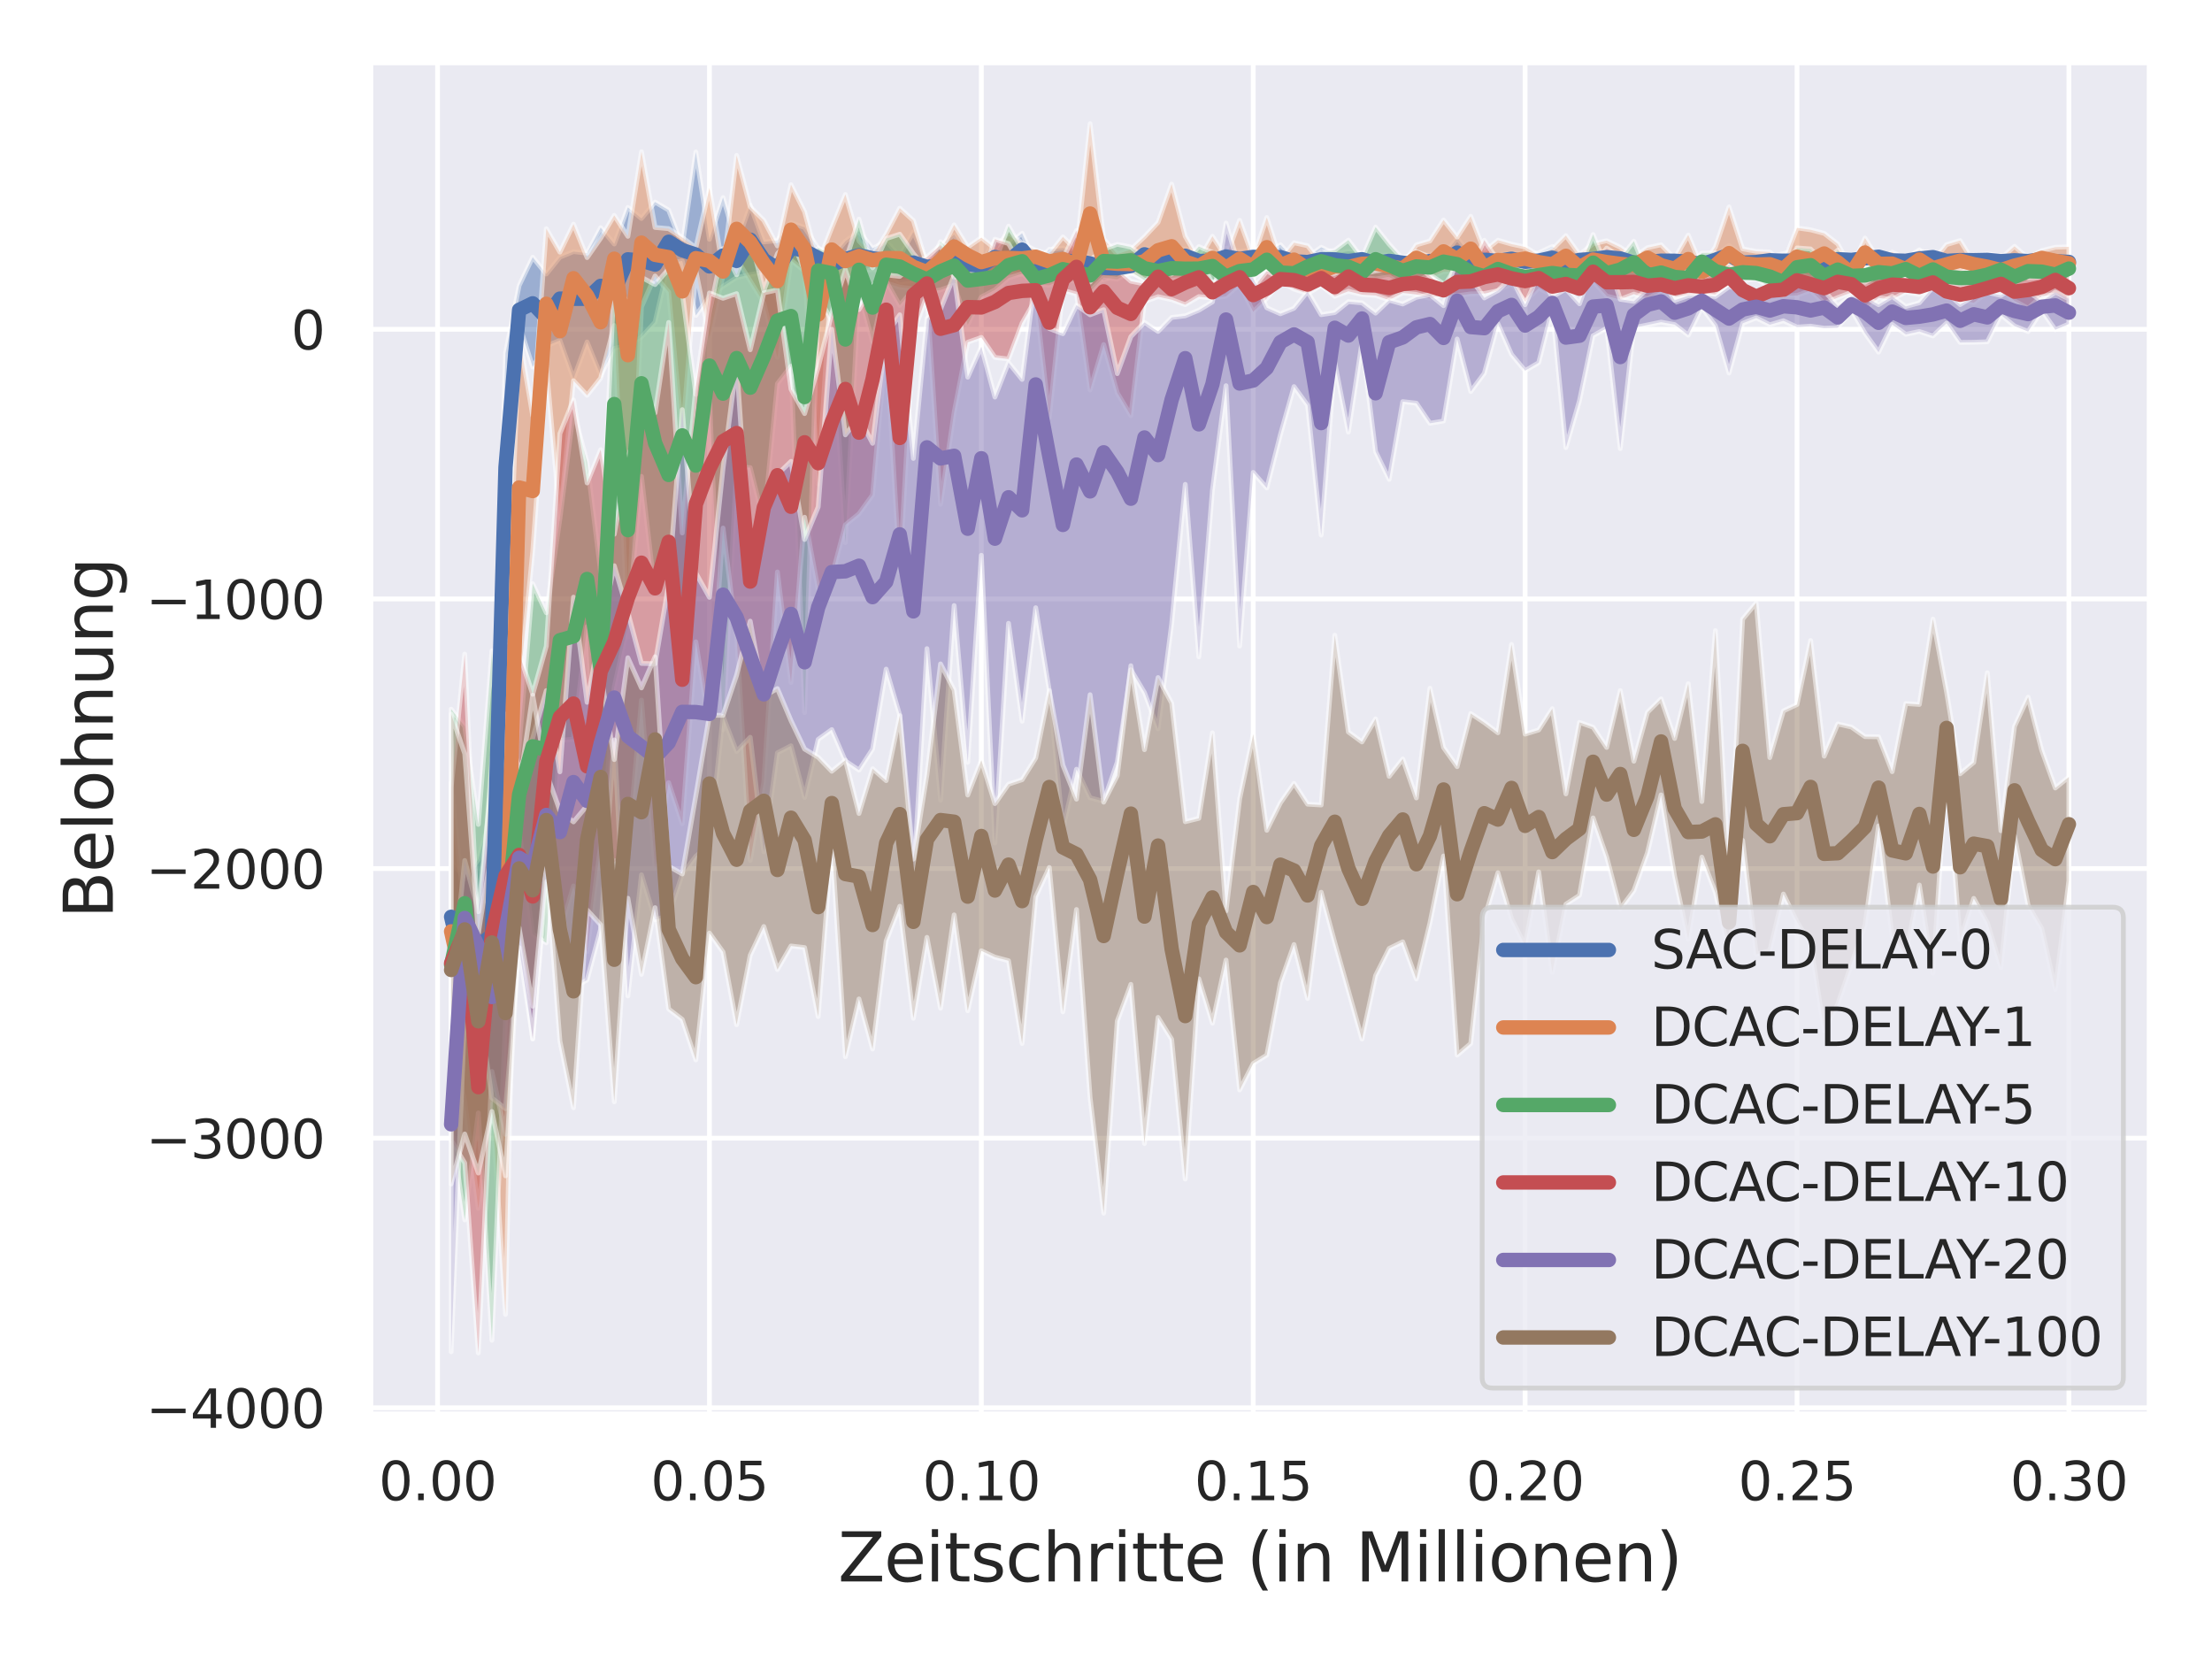 <?xml version="1.0" encoding="utf-8" standalone="no"?>
<!DOCTYPE svg PUBLIC "-//W3C//DTD SVG 1.1//EN"
  "http://www.w3.org/Graphics/SVG/1.1/DTD/svg11.dtd">
<svg xmlns:xlink="http://www.w3.org/1999/xlink" width="460.8pt" height="345.6pt" viewBox="0 0 460.8 345.6" xmlns="http://www.w3.org/2000/svg" version="1.1">
 <defs>
  <style type="text/css">*{stroke-linejoin: round; stroke-linecap: butt}</style>
 </defs>
 <g id="figure_1">
  <g id="patch_1">
   <path d="M 0 345.6 
L 460.8 345.6 
L 460.8 0 
L 0 0 
z
" style="fill: #ffffff"/>
  </g>
  <g id="axes_1">
   <g id="patch_2">
    <path d="M 77.13 294.66 
L 447.84 294.66 
L 447.84 12.96 
L 77.13 12.96 
z
" style="fill: #eaeaf2"/>
   </g>
   <g id="matplotlib.axis_1">
    <g id="xtick_1">
     <g id="line2d_1">
      <path d="M 91.148 294.66 
L 91.148 12.96 
" clip-path="url(#p0e6e3384b9)" style="fill: none; stroke: #ffffff; stroke-linecap: round"/>
     </g>
     <g id="text_1">
      <!-- 0.00 -->
      <g style="fill: #262626" transform="translate(78.902 312.518)scale(0.11 -0.11)">
       <defs>
        <path id="DejaVuSans-30" d="M 2034 4250 
Q 1547 4250 1301 3770 
Q 1056 3291 1056 2328 
Q 1056 1369 1301 889 
Q 1547 409 2034 409 
Q 2525 409 2770 889 
Q 3016 1369 3016 2328 
Q 3016 3291 2770 3770 
Q 2525 4250 2034 4250 
z
M 2034 4750 
Q 2819 4750 3233 4129 
Q 3647 3509 3647 2328 
Q 3647 1150 3233 529 
Q 2819 -91 2034 -91 
Q 1250 -91 836 529 
Q 422 1150 422 2328 
Q 422 3509 836 4129 
Q 1250 4750 2034 4750 
z
" transform="scale(0.016)"/>
        <path id="DejaVuSans-2e" d="M 684 794 
L 1344 794 
L 1344 0 
L 684 0 
L 684 794 
z
" transform="scale(0.016)"/>
       </defs>
       <use xlink:href="#DejaVuSans-30"/>
       <use xlink:href="#DejaVuSans-2e" x="63.623"/>
       <use xlink:href="#DejaVuSans-30" x="95.41"/>
       <use xlink:href="#DejaVuSans-30" x="159.033"/>
      </g>
     </g>
    </g>
    <g id="xtick_2">
     <g id="line2d_2">
      <path d="M 147.789 294.66 
L 147.789 12.96 
" clip-path="url(#p0e6e3384b9)" style="fill: none; stroke: #ffffff; stroke-linecap: round"/>
     </g>
     <g id="text_2">
      <!-- 0.05 -->
      <g style="fill: #262626" transform="translate(135.543 312.518)scale(0.11 -0.11)">
       <defs>
        <path id="DejaVuSans-35" d="M 691 4666 
L 3169 4666 
L 3169 4134 
L 1269 4134 
L 1269 2991 
Q 1406 3038 1543 3061 
Q 1681 3084 1819 3084 
Q 2600 3084 3056 2656 
Q 3513 2228 3513 1497 
Q 3513 744 3044 326 
Q 2575 -91 1722 -91 
Q 1428 -91 1123 -41 
Q 819 9 494 109 
L 494 744 
Q 775 591 1075 516 
Q 1375 441 1709 441 
Q 2250 441 2565 725 
Q 2881 1009 2881 1497 
Q 2881 1984 2565 2268 
Q 2250 2553 1709 2553 
Q 1456 2553 1204 2497 
Q 953 2441 691 2322 
L 691 4666 
z
" transform="scale(0.016)"/>
       </defs>
       <use xlink:href="#DejaVuSans-30"/>
       <use xlink:href="#DejaVuSans-2e" x="63.623"/>
       <use xlink:href="#DejaVuSans-30" x="95.41"/>
       <use xlink:href="#DejaVuSans-35" x="159.033"/>
      </g>
     </g>
    </g>
    <g id="xtick_3">
     <g id="line2d_3">
      <path d="M 204.429 294.66 
L 204.429 12.96 
" clip-path="url(#p0e6e3384b9)" style="fill: none; stroke: #ffffff; stroke-linecap: round"/>
     </g>
     <g id="text_3">
      <!-- 0.10 -->
      <g style="fill: #262626" transform="translate(192.183 312.518)scale(0.11 -0.11)">
       <defs>
        <path id="DejaVuSans-31" d="M 794 531 
L 1825 531 
L 1825 4091 
L 703 3866 
L 703 4441 
L 1819 4666 
L 2450 4666 
L 2450 531 
L 3481 531 
L 3481 0 
L 794 0 
L 794 531 
z
" transform="scale(0.016)"/>
       </defs>
       <use xlink:href="#DejaVuSans-30"/>
       <use xlink:href="#DejaVuSans-2e" x="63.623"/>
       <use xlink:href="#DejaVuSans-31" x="95.41"/>
       <use xlink:href="#DejaVuSans-30" x="159.033"/>
      </g>
     </g>
    </g>
    <g id="xtick_4">
     <g id="line2d_4">
      <path d="M 261.069 294.66 
L 261.069 12.96 
" clip-path="url(#p0e6e3384b9)" style="fill: none; stroke: #ffffff; stroke-linecap: round"/>
     </g>
     <g id="text_4">
      <!-- 0.15 -->
      <g style="fill: #262626" transform="translate(248.823 312.518)scale(0.11 -0.11)">
       <use xlink:href="#DejaVuSans-30"/>
       <use xlink:href="#DejaVuSans-2e" x="63.623"/>
       <use xlink:href="#DejaVuSans-31" x="95.41"/>
       <use xlink:href="#DejaVuSans-35" x="159.033"/>
      </g>
     </g>
    </g>
    <g id="xtick_5">
     <g id="line2d_5">
      <path d="M 317.709 294.66 
L 317.709 12.96 
" clip-path="url(#p0e6e3384b9)" style="fill: none; stroke: #ffffff; stroke-linecap: round"/>
     </g>
     <g id="text_5">
      <!-- 0.20 -->
      <g style="fill: #262626" transform="translate(305.463 312.518)scale(0.11 -0.11)">
       <defs>
        <path id="DejaVuSans-32" d="M 1228 531 
L 3431 531 
L 3431 0 
L 469 0 
L 469 531 
Q 828 903 1448 1529 
Q 2069 2156 2228 2338 
Q 2531 2678 2651 2914 
Q 2772 3150 2772 3378 
Q 2772 3750 2511 3984 
Q 2250 4219 1831 4219 
Q 1534 4219 1204 4116 
Q 875 4013 500 3803 
L 500 4441 
Q 881 4594 1212 4672 
Q 1544 4750 1819 4750 
Q 2544 4750 2975 4387 
Q 3406 4025 3406 3419 
Q 3406 3131 3298 2873 
Q 3191 2616 2906 2266 
Q 2828 2175 2409 1742 
Q 1991 1309 1228 531 
z
" transform="scale(0.016)"/>
       </defs>
       <use xlink:href="#DejaVuSans-30"/>
       <use xlink:href="#DejaVuSans-2e" x="63.623"/>
       <use xlink:href="#DejaVuSans-32" x="95.41"/>
       <use xlink:href="#DejaVuSans-30" x="159.033"/>
      </g>
     </g>
    </g>
    <g id="xtick_6">
     <g id="line2d_6">
      <path d="M 374.349 294.66 
L 374.349 12.96 
" clip-path="url(#p0e6e3384b9)" style="fill: none; stroke: #ffffff; stroke-linecap: round"/>
     </g>
     <g id="text_6">
      <!-- 0.25 -->
      <g style="fill: #262626" transform="translate(362.103 312.518)scale(0.11 -0.11)">
       <use xlink:href="#DejaVuSans-30"/>
       <use xlink:href="#DejaVuSans-2e" x="63.623"/>
       <use xlink:href="#DejaVuSans-32" x="95.41"/>
       <use xlink:href="#DejaVuSans-35" x="159.033"/>
      </g>
     </g>
    </g>
    <g id="xtick_7">
     <g id="line2d_7">
      <path d="M 430.99 294.66 
L 430.99 12.96 
" clip-path="url(#p0e6e3384b9)" style="fill: none; stroke: #ffffff; stroke-linecap: round"/>
     </g>
     <g id="text_7">
      <!-- 0.30 -->
      <g style="fill: #262626" transform="translate(418.743 312.518)scale(0.11 -0.11)">
       <defs>
        <path id="DejaVuSans-33" d="M 2597 2516 
Q 3050 2419 3304 2112 
Q 3559 1806 3559 1356 
Q 3559 666 3084 287 
Q 2609 -91 1734 -91 
Q 1441 -91 1130 -33 
Q 819 25 488 141 
L 488 750 
Q 750 597 1062 519 
Q 1375 441 1716 441 
Q 2309 441 2620 675 
Q 2931 909 2931 1356 
Q 2931 1769 2642 2001 
Q 2353 2234 1838 2234 
L 1294 2234 
L 1294 2753 
L 1863 2753 
Q 2328 2753 2575 2939 
Q 2822 3125 2822 3475 
Q 2822 3834 2567 4026 
Q 2313 4219 1838 4219 
Q 1578 4219 1281 4162 
Q 984 4106 628 3988 
L 628 4550 
Q 988 4650 1302 4700 
Q 1616 4750 1894 4750 
Q 2613 4750 3031 4423 
Q 3450 4097 3450 3541 
Q 3450 3153 3228 2886 
Q 3006 2619 2597 2516 
z
" transform="scale(0.016)"/>
       </defs>
       <use xlink:href="#DejaVuSans-30"/>
       <use xlink:href="#DejaVuSans-2e" x="63.623"/>
       <use xlink:href="#DejaVuSans-33" x="95.41"/>
       <use xlink:href="#DejaVuSans-30" x="159.033"/>
      </g>
     </g>
    </g>
    <g id="text_8">
     <!-- Zeitschritte (in Millionen) -->
     <g style="fill: #262626" transform="translate(174.57 329.444)scale(0.14 -0.14)">
      <defs>
       <path id="DejaVuSans-5a" d="M 359 4666 
L 4025 4666 
L 4025 4184 
L 1075 531 
L 4097 531 
L 4097 0 
L 288 0 
L 288 481 
L 3238 4134 
L 359 4134 
L 359 4666 
z
" transform="scale(0.016)"/>
       <path id="DejaVuSans-65" d="M 3597 1894 
L 3597 1613 
L 953 1613 
Q 991 1019 1311 708 
Q 1631 397 2203 397 
Q 2534 397 2845 478 
Q 3156 559 3463 722 
L 3463 178 
Q 3153 47 2828 -22 
Q 2503 -91 2169 -91 
Q 1331 -91 842 396 
Q 353 884 353 1716 
Q 353 2575 817 3079 
Q 1281 3584 2069 3584 
Q 2775 3584 3186 3129 
Q 3597 2675 3597 1894 
z
M 3022 2063 
Q 3016 2534 2758 2815 
Q 2500 3097 2075 3097 
Q 1594 3097 1305 2825 
Q 1016 2553 972 2059 
L 3022 2063 
z
" transform="scale(0.016)"/>
       <path id="DejaVuSans-69" d="M 603 3500 
L 1178 3500 
L 1178 0 
L 603 0 
L 603 3500 
z
M 603 4863 
L 1178 4863 
L 1178 4134 
L 603 4134 
L 603 4863 
z
" transform="scale(0.016)"/>
       <path id="DejaVuSans-74" d="M 1172 4494 
L 1172 3500 
L 2356 3500 
L 2356 3053 
L 1172 3053 
L 1172 1153 
Q 1172 725 1289 603 
Q 1406 481 1766 481 
L 2356 481 
L 2356 0 
L 1766 0 
Q 1100 0 847 248 
Q 594 497 594 1153 
L 594 3053 
L 172 3053 
L 172 3500 
L 594 3500 
L 594 4494 
L 1172 4494 
z
" transform="scale(0.016)"/>
       <path id="DejaVuSans-73" d="M 2834 3397 
L 2834 2853 
Q 2591 2978 2328 3040 
Q 2066 3103 1784 3103 
Q 1356 3103 1142 2972 
Q 928 2841 928 2578 
Q 928 2378 1081 2264 
Q 1234 2150 1697 2047 
L 1894 2003 
Q 2506 1872 2764 1633 
Q 3022 1394 3022 966 
Q 3022 478 2636 193 
Q 2250 -91 1575 -91 
Q 1294 -91 989 -36 
Q 684 19 347 128 
L 347 722 
Q 666 556 975 473 
Q 1284 391 1588 391 
Q 1994 391 2212 530 
Q 2431 669 2431 922 
Q 2431 1156 2273 1281 
Q 2116 1406 1581 1522 
L 1381 1569 
Q 847 1681 609 1914 
Q 372 2147 372 2553 
Q 372 3047 722 3315 
Q 1072 3584 1716 3584 
Q 2034 3584 2315 3537 
Q 2597 3491 2834 3397 
z
" transform="scale(0.016)"/>
       <path id="DejaVuSans-63" d="M 3122 3366 
L 3122 2828 
Q 2878 2963 2633 3030 
Q 2388 3097 2138 3097 
Q 1578 3097 1268 2742 
Q 959 2388 959 1747 
Q 959 1106 1268 751 
Q 1578 397 2138 397 
Q 2388 397 2633 464 
Q 2878 531 3122 666 
L 3122 134 
Q 2881 22 2623 -34 
Q 2366 -91 2075 -91 
Q 1284 -91 818 406 
Q 353 903 353 1747 
Q 353 2603 823 3093 
Q 1294 3584 2113 3584 
Q 2378 3584 2631 3529 
Q 2884 3475 3122 3366 
z
" transform="scale(0.016)"/>
       <path id="DejaVuSans-68" d="M 3513 2113 
L 3513 0 
L 2938 0 
L 2938 2094 
Q 2938 2591 2744 2837 
Q 2550 3084 2163 3084 
Q 1697 3084 1428 2787 
Q 1159 2491 1159 1978 
L 1159 0 
L 581 0 
L 581 4863 
L 1159 4863 
L 1159 2956 
Q 1366 3272 1645 3428 
Q 1925 3584 2291 3584 
Q 2894 3584 3203 3211 
Q 3513 2838 3513 2113 
z
" transform="scale(0.016)"/>
       <path id="DejaVuSans-72" d="M 2631 2963 
Q 2534 3019 2420 3045 
Q 2306 3072 2169 3072 
Q 1681 3072 1420 2755 
Q 1159 2438 1159 1844 
L 1159 0 
L 581 0 
L 581 3500 
L 1159 3500 
L 1159 2956 
Q 1341 3275 1631 3429 
Q 1922 3584 2338 3584 
Q 2397 3584 2469 3576 
Q 2541 3569 2628 3553 
L 2631 2963 
z
" transform="scale(0.016)"/>
       <path id="DejaVuSans-20" transform="scale(0.016)"/>
       <path id="DejaVuSans-28" d="M 1984 4856 
Q 1566 4138 1362 3434 
Q 1159 2731 1159 2009 
Q 1159 1288 1364 580 
Q 1569 -128 1984 -844 
L 1484 -844 
Q 1016 -109 783 600 
Q 550 1309 550 2009 
Q 550 2706 781 3412 
Q 1013 4119 1484 4856 
L 1984 4856 
z
" transform="scale(0.016)"/>
       <path id="DejaVuSans-6e" d="M 3513 2113 
L 3513 0 
L 2938 0 
L 2938 2094 
Q 2938 2591 2744 2837 
Q 2550 3084 2163 3084 
Q 1697 3084 1428 2787 
Q 1159 2491 1159 1978 
L 1159 0 
L 581 0 
L 581 3500 
L 1159 3500 
L 1159 2956 
Q 1366 3272 1645 3428 
Q 1925 3584 2291 3584 
Q 2894 3584 3203 3211 
Q 3513 2838 3513 2113 
z
" transform="scale(0.016)"/>
       <path id="DejaVuSans-4d" d="M 628 4666 
L 1569 4666 
L 2759 1491 
L 3956 4666 
L 4897 4666 
L 4897 0 
L 4281 0 
L 4281 4097 
L 3078 897 
L 2444 897 
L 1241 4097 
L 1241 0 
L 628 0 
L 628 4666 
z
" transform="scale(0.016)"/>
       <path id="DejaVuSans-6c" d="M 603 4863 
L 1178 4863 
L 1178 0 
L 603 0 
L 603 4863 
z
" transform="scale(0.016)"/>
       <path id="DejaVuSans-6f" d="M 1959 3097 
Q 1497 3097 1228 2736 
Q 959 2375 959 1747 
Q 959 1119 1226 758 
Q 1494 397 1959 397 
Q 2419 397 2687 759 
Q 2956 1122 2956 1747 
Q 2956 2369 2687 2733 
Q 2419 3097 1959 3097 
z
M 1959 3584 
Q 2709 3584 3137 3096 
Q 3566 2609 3566 1747 
Q 3566 888 3137 398 
Q 2709 -91 1959 -91 
Q 1206 -91 779 398 
Q 353 888 353 1747 
Q 353 2609 779 3096 
Q 1206 3584 1959 3584 
z
" transform="scale(0.016)"/>
       <path id="DejaVuSans-29" d="M 513 4856 
L 1013 4856 
Q 1481 4119 1714 3412 
Q 1947 2706 1947 2009 
Q 1947 1309 1714 600 
Q 1481 -109 1013 -844 
L 513 -844 
Q 928 -128 1133 580 
Q 1338 1288 1338 2009 
Q 1338 2731 1133 3434 
Q 928 4138 513 4856 
z
" transform="scale(0.016)"/>
      </defs>
      <use xlink:href="#DejaVuSans-5a"/>
      <use xlink:href="#DejaVuSans-65" x="68.506"/>
      <use xlink:href="#DejaVuSans-69" x="130.029"/>
      <use xlink:href="#DejaVuSans-74" x="157.812"/>
      <use xlink:href="#DejaVuSans-73" x="197.021"/>
      <use xlink:href="#DejaVuSans-63" x="249.121"/>
      <use xlink:href="#DejaVuSans-68" x="304.102"/>
      <use xlink:href="#DejaVuSans-72" x="367.48"/>
      <use xlink:href="#DejaVuSans-69" x="408.594"/>
      <use xlink:href="#DejaVuSans-74" x="436.377"/>
      <use xlink:href="#DejaVuSans-74" x="475.586"/>
      <use xlink:href="#DejaVuSans-65" x="514.795"/>
      <use xlink:href="#DejaVuSans-20" x="576.318"/>
      <use xlink:href="#DejaVuSans-28" x="608.105"/>
      <use xlink:href="#DejaVuSans-69" x="647.119"/>
      <use xlink:href="#DejaVuSans-6e" x="674.902"/>
      <use xlink:href="#DejaVuSans-20" x="738.281"/>
      <use xlink:href="#DejaVuSans-4d" x="770.068"/>
      <use xlink:href="#DejaVuSans-69" x="856.348"/>
      <use xlink:href="#DejaVuSans-6c" x="884.131"/>
      <use xlink:href="#DejaVuSans-6c" x="911.914"/>
      <use xlink:href="#DejaVuSans-69" x="939.697"/>
      <use xlink:href="#DejaVuSans-6f" x="967.48"/>
      <use xlink:href="#DejaVuSans-6e" x="1028.662"/>
      <use xlink:href="#DejaVuSans-65" x="1092.041"/>
      <use xlink:href="#DejaVuSans-6e" x="1153.564"/>
      <use xlink:href="#DejaVuSans-29" x="1216.943"/>
     </g>
    </g>
   </g>
   <g id="matplotlib.axis_2">
    <g id="ytick_1">
     <g id="line2d_8">
      <path d="M 77.13 293.269 
L 447.84 293.269 
" clip-path="url(#p0e6e3384b9)" style="fill: none; stroke: #ffffff; stroke-linecap: round"/>
     </g>
     <g id="text_9">
      <!-- −4000 -->
      <g style="fill: #262626" transform="translate(30.417 297.448)scale(0.11 -0.11)">
       <defs>
        <path id="DejaVuSans-2212" d="M 678 2272 
L 4684 2272 
L 4684 1741 
L 678 1741 
L 678 2272 
z
" transform="scale(0.016)"/>
        <path id="DejaVuSans-34" d="M 2419 4116 
L 825 1625 
L 2419 1625 
L 2419 4116 
z
M 2253 4666 
L 3047 4666 
L 3047 1625 
L 3713 1625 
L 3713 1100 
L 3047 1100 
L 3047 0 
L 2419 0 
L 2419 1100 
L 313 1100 
L 313 1709 
L 2253 4666 
z
" transform="scale(0.016)"/>
       </defs>
       <use xlink:href="#DejaVuSans-2212"/>
       <use xlink:href="#DejaVuSans-34" x="83.789"/>
       <use xlink:href="#DejaVuSans-30" x="147.412"/>
       <use xlink:href="#DejaVuSans-30" x="211.035"/>
       <use xlink:href="#DejaVuSans-30" x="274.658"/>
      </g>
     </g>
    </g>
    <g id="ytick_2">
     <g id="line2d_9">
      <path d="M 77.13 237.101 
L 447.84 237.101 
" clip-path="url(#p0e6e3384b9)" style="fill: none; stroke: #ffffff; stroke-linecap: round"/>
     </g>
     <g id="text_10">
      <!-- −3000 -->
      <g style="fill: #262626" transform="translate(30.417 241.281)scale(0.11 -0.11)">
       <use xlink:href="#DejaVuSans-2212"/>
       <use xlink:href="#DejaVuSans-33" x="83.789"/>
       <use xlink:href="#DejaVuSans-30" x="147.412"/>
       <use xlink:href="#DejaVuSans-30" x="211.035"/>
       <use xlink:href="#DejaVuSans-30" x="274.658"/>
      </g>
     </g>
    </g>
    <g id="ytick_3">
     <g id="line2d_10">
      <path d="M 77.13 180.934 
L 447.84 180.934 
" clip-path="url(#p0e6e3384b9)" style="fill: none; stroke: #ffffff; stroke-linecap: round"/>
     </g>
     <g id="text_11">
      <!-- −2000 -->
      <g style="fill: #262626" transform="translate(30.417 185.113)scale(0.11 -0.11)">
       <use xlink:href="#DejaVuSans-2212"/>
       <use xlink:href="#DejaVuSans-32" x="83.789"/>
       <use xlink:href="#DejaVuSans-30" x="147.412"/>
       <use xlink:href="#DejaVuSans-30" x="211.035"/>
       <use xlink:href="#DejaVuSans-30" x="274.658"/>
      </g>
     </g>
    </g>
    <g id="ytick_4">
     <g id="line2d_11">
      <path d="M 77.13 124.766 
L 447.84 124.766 
" clip-path="url(#p0e6e3384b9)" style="fill: none; stroke: #ffffff; stroke-linecap: round"/>
     </g>
     <g id="text_12">
      <!-- −1000 -->
      <g style="fill: #262626" transform="translate(30.417 128.945)scale(0.11 -0.11)">
       <use xlink:href="#DejaVuSans-2212"/>
       <use xlink:href="#DejaVuSans-31" x="83.789"/>
       <use xlink:href="#DejaVuSans-30" x="147.412"/>
       <use xlink:href="#DejaVuSans-30" x="211.035"/>
       <use xlink:href="#DejaVuSans-30" x="274.658"/>
      </g>
     </g>
    </g>
    <g id="ytick_5">
     <g id="line2d_12">
      <path d="M 77.13 68.598 
L 447.84 68.598 
" clip-path="url(#p0e6e3384b9)" style="fill: none; stroke: #ffffff; stroke-linecap: round"/>
     </g>
     <g id="text_13">
      <!-- 0 -->
      <g style="fill: #262626" transform="translate(60.631 72.778)scale(0.11 -0.11)">
       <use xlink:href="#DejaVuSans-30"/>
      </g>
     </g>
    </g>
    <g id="text_14">
     <!-- Belohnung -->
     <g style="fill: #262626" transform="translate(23.506 191.337)rotate(-90)scale(0.14 -0.14)">
      <defs>
       <path id="DejaVuSans-42" d="M 1259 2228 
L 1259 519 
L 2272 519 
Q 2781 519 3026 730 
Q 3272 941 3272 1375 
Q 3272 1813 3026 2020 
Q 2781 2228 2272 2228 
L 1259 2228 
z
M 1259 4147 
L 1259 2741 
L 2194 2741 
Q 2656 2741 2882 2914 
Q 3109 3088 3109 3444 
Q 3109 3797 2882 3972 
Q 2656 4147 2194 4147 
L 1259 4147 
z
M 628 4666 
L 2241 4666 
Q 2963 4666 3353 4366 
Q 3744 4066 3744 3513 
Q 3744 3084 3544 2831 
Q 3344 2578 2956 2516 
Q 3422 2416 3680 2098 
Q 3938 1781 3938 1306 
Q 3938 681 3513 340 
Q 3088 0 2303 0 
L 628 0 
L 628 4666 
z
" transform="scale(0.016)"/>
       <path id="DejaVuSans-75" d="M 544 1381 
L 544 3500 
L 1119 3500 
L 1119 1403 
Q 1119 906 1312 657 
Q 1506 409 1894 409 
Q 2359 409 2629 706 
Q 2900 1003 2900 1516 
L 2900 3500 
L 3475 3500 
L 3475 0 
L 2900 0 
L 2900 538 
Q 2691 219 2414 64 
Q 2138 -91 1772 -91 
Q 1169 -91 856 284 
Q 544 659 544 1381 
z
M 1991 3584 
L 1991 3584 
z
" transform="scale(0.016)"/>
       <path id="DejaVuSans-67" d="M 2906 1791 
Q 2906 2416 2648 2759 
Q 2391 3103 1925 3103 
Q 1463 3103 1205 2759 
Q 947 2416 947 1791 
Q 947 1169 1205 825 
Q 1463 481 1925 481 
Q 2391 481 2648 825 
Q 2906 1169 2906 1791 
z
M 3481 434 
Q 3481 -459 3084 -895 
Q 2688 -1331 1869 -1331 
Q 1566 -1331 1297 -1286 
Q 1028 -1241 775 -1147 
L 775 -588 
Q 1028 -725 1275 -790 
Q 1522 -856 1778 -856 
Q 2344 -856 2625 -561 
Q 2906 -266 2906 331 
L 2906 616 
Q 2728 306 2450 153 
Q 2172 0 1784 0 
Q 1141 0 747 490 
Q 353 981 353 1791 
Q 353 2603 747 3093 
Q 1141 3584 1784 3584 
Q 2172 3584 2450 3431 
Q 2728 3278 2906 2969 
L 2906 3500 
L 3481 3500 
L 3481 434 
z
" transform="scale(0.016)"/>
      </defs>
      <use xlink:href="#DejaVuSans-42"/>
      <use xlink:href="#DejaVuSans-65" x="68.604"/>
      <use xlink:href="#DejaVuSans-6c" x="130.127"/>
      <use xlink:href="#DejaVuSans-6f" x="157.91"/>
      <use xlink:href="#DejaVuSans-68" x="219.092"/>
      <use xlink:href="#DejaVuSans-6e" x="282.471"/>
      <use xlink:href="#DejaVuSans-75" x="345.85"/>
      <use xlink:href="#DejaVuSans-6e" x="409.229"/>
      <use xlink:href="#DejaVuSans-67" x="472.607"/>
     </g>
    </g>
   </g>
   <g id="PolyCollection_1">
    <defs>
     <path id="m8fdf282376" d="M 93.98 -146.272 
L 93.98 -166.355 
L 96.812 -162.49 
L 99.644 -166.584 
L 102.476 -177.012 
L 105.308 -272.019 
L 108.141 -286.109 
L 110.973 -292.017 
L 113.805 -288.518 
L 116.637 -292.039 
L 119.469 -293.186 
L 122.301 -292.866 
L 125.133 -298.172 
L 127.965 -294.771 
L 130.797 -302.392 
L 133.629 -300.091 
L 136.461 -303.515 
L 139.293 -301.834 
L 142.125 -294.456 
L 144.957 -313.947 
L 147.789 -295.758 
L 150.621 -304.45 
L 153.453 -294.79 
L 156.285 -302.832 
L 159.117 -295.211 
L 161.949 -295.492 
L 164.781 -299.197 
L 167.613 -298.223 
L 170.445 -293.878 
L 173.277 -291.89 
L 176.109 -295.356 
L 178.941 -297.396 
L 181.773 -293.86 
L 184.605 -295.336 
L 187.437 -292.186 
L 190.269 -297.283 
L 193.101 -290.876 
L 195.933 -294.447 
L 198.765 -296.721 
L 201.597 -292.516 
L 204.429 -291.105 
L 207.261 -295.44 
L 210.093 -294.742 
L 212.925 -297.014 
L 215.757 -290.817 
L 218.589 -293.655 
L 221.421 -293.923 
L 224.253 -292.894 
L 227.085 -291.986 
L 229.917 -291.613 
L 232.749 -291.399 
L 235.581 -292.645 
L 238.413 -293.918 
L 241.245 -293.094 
L 244.077 -293.804 
L 246.909 -293.803 
L 249.741 -292.805 
L 252.573 -292.752 
L 255.405 -293.919 
L 258.237 -293.26 
L 261.069 -293.553 
L 263.901 -293.041 
L 266.733 -294.631 
L 269.565 -291.594 
L 272.397 -292.109 
L 275.229 -294.089 
L 278.061 -292.767 
L 280.893 -293.261 
L 283.725 -292.897 
L 286.557 -292.407 
L 289.389 -292.467 
L 292.221 -292.081 
L 295.053 -291.598 
L 297.885 -292.721 
L 300.717 -292.336 
L 303.549 -296.023 
L 306.381 -292.599 
L 309.213 -293.234 
L 312.045 -292.5 
L 314.877 -292.932 
L 317.709 -292.546 
L 320.541 -292.941 
L 323.373 -294.263 
L 326.205 -291.976 
L 329.037 -291.932 
L 331.869 -293.042 
L 334.701 -293.376 
L 337.533 -292.923 
L 340.365 -292.09 
L 343.197 -291.51 
L 346.029 -292.466 
L 348.861 -292.185 
L 351.693 -292.108 
L 354.525 -291.847 
L 357.357 -292.358 
L 360.189 -294.437 
L 363.021 -292.215 
L 365.853 -291.61 
L 368.685 -292.051 
L 371.517 -292.791 
L 374.349 -293.44 
L 377.181 -291.814 
L 380.013 -291.821 
L 382.845 -292.821 
L 385.677 -292.567 
L 388.509 -292.837 
L 391.341 -293.167 
L 394.173 -292.392 
L 397.005 -291.963 
L 399.837 -293.307 
L 402.669 -292.832 
L 405.501 -292.231 
L 408.333 -291.967 
L 411.165 -292.453 
L 413.997 -292.703 
L 416.829 -292.314 
L 419.662 -292.136 
L 422.494 -291.707 
L 425.326 -291.888 
L 428.158 -292.132 
L 430.99 -291.617 
L 430.99 -290.335 
L 430.99 -290.335 
L 428.158 -290.241 
L 425.326 -291.118 
L 422.494 -290.642 
L 419.662 -290.726 
L 416.829 -289.937 
L 413.997 -290.606 
L 411.165 -290.233 
L 408.333 -290.852 
L 405.501 -290.307 
L 402.669 -291.503 
L 399.837 -290.61 
L 397.005 -290.282 
L 394.173 -289.769 
L 391.341 -290.844 
L 388.509 -290.375 
L 385.677 -290.996 
L 382.845 -290.974 
L 380.013 -289.904 
L 377.181 -290.268 
L 374.349 -289.984 
L 371.517 -290.196 
L 368.685 -290.445 
L 365.853 -290.078 
L 363.021 -289.316 
L 360.189 -290.599 
L 357.357 -291.03 
L 354.525 -289.003 
L 351.693 -288.843 
L 348.861 -290.656 
L 346.029 -290.723 
L 343.197 -289.972 
L 340.365 -289.562 
L 337.533 -290.212 
L 334.701 -290.896 
L 331.869 -290.313 
L 329.037 -290.995 
L 326.205 -288.942 
L 323.373 -290.106 
L 320.541 -289.338 
L 317.709 -289.64 
L 314.877 -290.748 
L 312.045 -290.16 
L 309.213 -289.388 
L 306.381 -290.276 
L 303.549 -291.125 
L 300.717 -290.472 
L 297.885 -290.032 
L 295.053 -289.635 
L 292.221 -289.628 
L 289.389 -290.402 
L 286.557 -289.315 
L 283.725 -289.723 
L 280.893 -289.404 
L 278.061 -290.192 
L 275.229 -289.773 
L 272.397 -289.803 
L 269.565 -290.381 
L 266.733 -290.029 
L 263.901 -289.554 
L 261.069 -290.549 
L 258.237 -290.605 
L 255.405 -290.689 
L 252.573 -289.903 
L 249.741 -289.781 
L 246.909 -291.164 
L 244.077 -289.298 
L 241.245 -290.312 
L 238.413 -291.489 
L 235.581 -288.488 
L 232.749 -288.671 
L 229.917 -287.196 
L 227.085 -289.399 
L 224.253 -290.078 
L 221.421 -286.211 
L 218.589 -288.502 
L 215.757 -289.636 
L 212.925 -289.89 
L 210.093 -288.806 
L 207.261 -289.51 
L 204.429 -289.318 
L 201.597 -287.235 
L 198.765 -291.121 
L 195.933 -288.146 
L 193.101 -288.944 
L 190.269 -287.146 
L 187.437 -286.82 
L 184.605 -289.009 
L 181.773 -289.44 
L 178.941 -289.045 
L 176.109 -290.133 
L 173.277 -288.373 
L 170.445 -290.731 
L 167.613 -289.173 
L 164.781 -291.556 
L 161.949 -283.181 
L 159.117 -288.891 
L 156.285 -288.385 
L 153.453 -287.775 
L 150.621 -285.95 
L 147.789 -283.812 
L 144.957 -279.893 
L 142.125 -291.232 
L 139.293 -290.784 
L 136.461 -278.487 
L 133.629 -275.378 
L 130.797 -273.624 
L 127.965 -273 
L 125.133 -267.376 
L 122.301 -274.36 
L 119.469 -266.709 
L 116.637 -274.683 
L 113.805 -273.525 
L 110.973 -269.137 
L 108.141 -277.997 
L 105.308 -226.044 
L 102.476 -130.851 
L 99.644 -128.944 
L 96.812 -129.247 
L 93.98 -146.272 
z
" style="stroke: #ffffff; stroke-opacity: 0.5"/>
    </defs>
    <g clip-path="url(#p0e6e3384b9)">
     <use xlink:href="#m8fdf282376" x="0" y="345.6" style="fill: #4c72b0; fill-opacity: 0.5; stroke: #ffffff; stroke-opacity: 0.5"/>
    </g>
   </g>
   <g id="PolyCollection_2">
    <defs>
     <path id="m88e9ff399c" d="M 93.98 -130.128 
L 93.98 -182.593 
L 96.812 -155.09 
L 99.644 -145.713 
L 102.476 -190.389 
L 105.308 -201.859 
L 108.141 -275.687 
L 110.973 -259.051 
L 113.805 -297.963 
L 116.637 -293.073 
L 119.469 -298.907 
L 122.301 -291.94 
L 125.133 -295.986 
L 127.965 -300.73 
L 130.797 -296.369 
L 133.629 -313.993 
L 136.461 -298.222 
L 139.293 -297.966 
L 142.125 -296.133 
L 144.957 -293.995 
L 147.789 -306.458 
L 150.621 -289.349 
L 153.453 -313.232 
L 156.285 -302.528 
L 159.117 -299.703 
L 161.949 -294.366 
L 164.781 -307.123 
L 167.613 -301.482 
L 170.445 -290.966 
L 173.277 -298.164 
L 176.109 -305.085 
L 178.941 -295.412 
L 181.773 -292.42 
L 184.605 -296.875 
L 187.437 -302.243 
L 190.269 -299.673 
L 193.101 -290.45 
L 195.933 -293.22 
L 198.765 -298.763 
L 201.597 -294.135 
L 204.429 -296.106 
L 207.261 -293.831 
L 210.093 -297.206 
L 212.925 -294.926 
L 215.757 -293.452 
L 218.589 -292.702 
L 221.421 -296.245 
L 224.253 -293.512 
L 227.085 -319.835 
L 229.917 -295.815 
L 232.749 -292.676 
L 235.581 -293.617 
L 238.413 -296.276 
L 241.245 -299.283 
L 244.077 -307.25 
L 246.909 -296.38 
L 249.741 -291.501 
L 252.573 -296.377 
L 255.405 -292.032 
L 258.237 -299.722 
L 261.069 -291.931 
L 263.901 -300.299 
L 266.733 -291.51 
L 269.565 -295.035 
L 272.397 -294.406 
L 275.229 -290.905 
L 278.061 -291.963 
L 280.893 -291.578 
L 283.725 -292.467 
L 286.557 -291.8 
L 289.389 -291.663 
L 292.221 -290.486 
L 295.053 -294.583 
L 297.885 -295.412 
L 300.717 -299.774 
L 303.549 -296.199 
L 306.381 -300.55 
L 309.213 -293.318 
L 312.045 -295.562 
L 314.877 -294.747 
L 317.709 -294.152 
L 320.541 -292.419 
L 323.373 -293.684 
L 326.205 -296.517 
L 329.037 -292.564 
L 331.869 -294.809 
L 334.701 -295.454 
L 337.533 -294.102 
L 340.365 -292.067 
L 343.197 -293.999 
L 346.029 -294.617 
L 348.861 -291.738 
L 351.693 -296.65 
L 354.525 -289.966 
L 357.357 -294.169 
L 360.189 -302.506 
L 363.021 -293.767 
L 365.853 -293.248 
L 368.685 -293.095 
L 371.517 -290.735 
L 374.349 -298.131 
L 377.181 -297.731 
L 380.013 -296.992 
L 382.845 -294.786 
L 385.677 -289.679 
L 388.509 -296.007 
L 391.341 -291.493 
L 394.173 -293.091 
L 397.005 -291.752 
L 399.837 -293.576 
L 402.669 -291.142 
L 405.501 -294.644 
L 408.333 -295.491 
L 411.165 -290.899 
L 413.997 -291.879 
L 416.829 -291.793 
L 419.662 -294.289 
L 422.494 -291.818 
L 425.326 -293.397 
L 428.158 -294.097 
L 430.99 -294.188 
L 430.99 -287.901 
L 430.99 -287.901 
L 428.158 -289.595 
L 425.326 -291.036 
L 422.494 -290.348 
L 419.662 -288.344 
L 416.829 -287.379 
L 413.997 -288.995 
L 411.165 -290.113 
L 408.333 -288.57 
L 405.501 -287.905 
L 402.669 -287.145 
L 399.837 -290.475 
L 397.005 -288.025 
L 394.173 -288.045 
L 391.341 -289.743 
L 388.509 -290.241 
L 385.677 -286.944 
L 382.845 -287.76 
L 380.013 -289.366 
L 377.181 -288.218 
L 374.349 -289.1 
L 371.517 -287.872 
L 368.685 -289.109 
L 365.853 -288.738 
L 363.021 -288.682 
L 360.189 -288.01 
L 357.357 -287.62 
L 354.525 -287.415 
L 351.693 -288.507 
L 348.861 -287.917 
L 346.029 -287.264 
L 343.197 -289.861 
L 340.365 -288.805 
L 337.533 -288.14 
L 334.701 -288.339 
L 331.869 -288.798 
L 329.037 -287.294 
L 326.205 -287.745 
L 323.373 -288.422 
L 320.541 -287.693 
L 317.709 -289.676 
L 314.877 -287.859 
L 312.045 -288.511 
L 309.213 -287.528 
L 306.381 -289.706 
L 303.549 -289.08 
L 300.717 -288.994 
L 297.885 -287.77 
L 295.053 -290.489 
L 292.221 -288.968 
L 289.389 -287.77 
L 286.557 -289.347 
L 283.725 -288.411 
L 280.893 -287.546 
L 278.061 -288.949 
L 275.229 -287.134 
L 272.397 -287.13 
L 269.565 -286.156 
L 266.733 -288.894 
L 263.901 -289.862 
L 261.069 -288.372 
L 258.237 -288.087 
L 255.405 -287.212 
L 252.573 -288.343 
L 249.741 -288.815 
L 246.909 -288.029 
L 244.077 -287.875 
L 241.245 -290.222 
L 238.413 -287.536 
L 235.581 -288.767 
L 232.749 -288.308 
L 229.917 -288.073 
L 227.085 -289.396 
L 224.253 -287.738 
L 221.421 -288.799 
L 218.589 -288.977 
L 215.757 -289.867 
L 212.925 -288.466 
L 210.093 -288.515 
L 207.261 -288.127 
L 204.429 -287.601 
L 201.597 -290.521 
L 198.765 -290.167 
L 195.933 -289.649 
L 193.101 -286.934 
L 190.269 -285.432 
L 187.437 -285.777 
L 184.605 -286.63 
L 181.773 -290.865 
L 178.941 -287.606 
L 176.109 -276.269 
L 173.277 -289.173 
L 170.445 -244.752 
L 167.613 -289.113 
L 164.781 -291.335 
L 161.949 -271.131 
L 159.117 -282.458 
L 156.285 -287.068 
L 153.453 -291.687 
L 150.621 -288.278 
L 147.789 -275.23 
L 144.957 -289.185 
L 142.125 -254.567 
L 139.293 -284.75 
L 136.461 -288.108 
L 133.629 -281.646 
L 130.797 -212.853 
L 127.965 -277.788 
L 125.133 -266.829 
L 122.301 -263.247 
L 119.469 -266.285 
L 116.637 -237.601 
L 113.805 -269.418 
L 110.973 -230.661 
L 108.141 -201.586 
L 105.308 -71.769 
L 102.476 -115.566 
L 99.644 -93.855 
L 96.812 -116.124 
L 93.98 -130.128 
z
" style="stroke: #ffffff; stroke-opacity: 0.5"/>
    </defs>
    <g clip-path="url(#p0e6e3384b9)">
     <use xlink:href="#m88e9ff399c" x="0" y="345.6" style="fill: #dd8452; fill-opacity: 0.5; stroke: #ffffff; stroke-opacity: 0.5"/>
    </g>
   </g>
   <g id="PolyCollection_3">
    <defs>
     <path id="m10cb56c3f2" d="M 93.98 -110.804 
L 93.98 -197.881 
L 96.812 -194.287 
L 99.644 -173.857 
L 102.476 -210.032 
L 105.308 -162.861 
L 108.141 -190.276 
L 110.973 -224.012 
L 113.805 -217.952 
L 116.637 -237.563 
L 119.469 -259.956 
L 122.301 -249.333 
L 125.133 -226.424 
L 127.965 -287.558 
L 130.797 -282.309 
L 133.629 -287.841 
L 136.461 -286.318 
L 139.293 -289.571 
L 142.125 -284.584 
L 144.957 -263.439 
L 147.789 -280.445 
L 150.621 -293.826 
L 153.453 -288.345 
L 156.285 -296.126 
L 159.117 -285.079 
L 161.949 -292.745 
L 164.781 -296.083 
L 167.613 -289.218 
L 170.445 -293.948 
L 173.277 -292.472 
L 176.109 -291.166 
L 178.941 -299.953 
L 181.773 -289.812 
L 184.605 -295.898 
L 187.437 -296.815 
L 190.269 -292.782 
L 193.101 -289.378 
L 195.933 -295.253 
L 198.765 -292.68 
L 201.597 -291.356 
L 204.429 -292.139 
L 207.261 -291.052 
L 210.093 -298.501 
L 212.925 -293.68 
L 215.757 -288.586 
L 218.589 -290.559 
L 221.421 -291.201 
L 224.253 -292.219 
L 227.085 -291.399 
L 229.917 -293.693 
L 232.749 -294.715 
L 235.581 -294.148 
L 238.413 -291.795 
L 241.245 -290.92 
L 244.077 -290.715 
L 246.909 -291.109 
L 249.741 -294.229 
L 252.573 -293.031 
L 255.405 -289.912 
L 258.237 -290.424 
L 261.069 -293.428 
L 263.901 -294.538 
L 266.733 -290.822 
L 269.565 -291.648 
L 272.397 -290.732 
L 275.229 -293.039 
L 278.061 -293.472 
L 280.893 -295.578 
L 283.725 -291.863 
L 286.557 -298.297 
L 289.389 -294.725 
L 292.221 -291.641 
L 295.053 -293.162 
L 297.885 -292.096 
L 300.717 -294.216 
L 303.549 -292.758 
L 306.381 -290.196 
L 309.213 -289.129 
L 312.045 -291.086 
L 314.877 -292.057 
L 317.709 -288.984 
L 320.541 -289.305 
L 323.373 -290.542 
L 326.205 -292.094 
L 329.037 -289.618 
L 331.869 -296.755 
L 334.701 -289.907 
L 337.533 -291.78 
L 340.365 -295.356 
L 343.197 -288.594 
L 346.029 -291.194 
L 348.861 -288.659 
L 351.693 -289.652 
L 354.525 -292.901 
L 357.357 -292.953 
L 360.189 -289.806 
L 363.021 -289.799 
L 365.853 -289.749 
L 368.685 -290.276 
L 371.517 -287.57 
L 374.349 -293.954 
L 377.181 -293.738 
L 380.013 -290.824 
L 382.845 -293.512 
L 385.677 -290.711 
L 388.509 -289.646 
L 391.341 -291.488 
L 394.173 -290.149 
L 397.005 -291.221 
L 399.837 -289.879 
L 402.669 -291.83 
L 405.501 -289.623 
L 408.333 -289.249 
L 411.165 -289.004 
L 413.997 -290.079 
L 416.829 -290.629 
L 419.662 -289.879 
L 422.494 -291.431 
L 425.326 -290.1 
L 428.158 -289.656 
L 430.99 -291.965 
L 430.99 -287.505 
L 430.99 -287.505 
L 428.158 -287.528 
L 425.326 -287.613 
L 422.494 -287.237 
L 419.662 -286.365 
L 416.829 -287.681 
L 413.997 -287.402 
L 411.165 -287.099 
L 408.333 -285.761 
L 405.501 -287.332 
L 402.669 -286.615 
L 399.837 -285.554 
L 397.005 -288.278 
L 394.173 -287.495 
L 391.341 -286.333 
L 388.509 -286.471 
L 385.677 -285.215 
L 382.845 -287.804 
L 380.013 -286.521 
L 377.181 -286.433 
L 374.349 -288.448 
L 371.517 -285.474 
L 368.685 -285.75 
L 365.853 -287.583 
L 363.021 -287.013 
L 360.189 -287.437 
L 357.357 -287.009 
L 354.525 -289.494 
L 351.693 -285.755 
L 348.861 -286.533 
L 346.029 -286.185 
L 343.197 -287.647 
L 340.365 -286.735 
L 337.533 -287.41 
L 334.701 -287.208 
L 331.869 -287.571 
L 329.037 -286.476 
L 326.205 -286.349 
L 323.373 -286.535 
L 320.541 -287.128 
L 317.709 -286.964 
L 314.877 -287.358 
L 312.045 -287.88 
L 309.213 -287.15 
L 306.381 -287.473 
L 303.549 -286.946 
L 300.717 -286.473 
L 297.885 -288.402 
L 295.053 -286.924 
L 292.221 -285.954 
L 289.389 -287.94 
L 286.557 -287.484 
L 283.725 -287.912 
L 280.893 -287.307 
L 278.061 -288.173 
L 275.229 -289.783 
L 272.397 -288.675 
L 269.565 -286.311 
L 266.733 -286.816 
L 263.901 -289.874 
L 261.069 -287.672 
L 258.237 -287.725 
L 255.405 -286.891 
L 252.573 -286.859 
L 249.741 -287.445 
L 246.909 -287.972 
L 244.077 -287.696 
L 241.245 -286.971 
L 238.413 -287.216 
L 235.581 -289.008 
L 232.749 -287.418 
L 229.917 -287.776 
L 227.085 -284.86 
L 224.253 -286.963 
L 221.421 -287.312 
L 218.589 -286.191 
L 215.757 -286.339 
L 212.925 -288.584 
L 210.093 -287.678 
L 207.261 -285.212 
L 204.429 -283.724 
L 201.597 -277.93 
L 198.765 -286.195 
L 195.933 -285.21 
L 193.101 -284.765 
L 190.269 -285.304 
L 187.437 -281.995 
L 184.605 -287.016 
L 181.773 -274.311 
L 178.941 -284.92 
L 176.109 -232.552 
L 173.277 -278.775 
L 170.445 -283.872 
L 167.613 -197.146 
L 164.781 -269.306 
L 161.949 -265.671 
L 159.117 -236.835 
L 156.285 -248.184 
L 153.453 -248.363 
L 150.621 -193.61 
L 147.789 -263.18 
L 144.957 -236.068 
L 142.125 -213.92 
L 139.293 -229.416 
L 136.461 -221.898 
L 133.629 -246.363 
L 130.797 -215.228 
L 127.965 -202.477 
L 125.133 -165.332 
L 122.301 -215.064 
L 119.469 -191.615 
L 116.637 -191.37 
L 113.805 -149.18 
L 110.973 -150.976 
L 108.141 -172.751 
L 105.308 -132.987 
L 102.476 -66.403 
L 99.644 -113.761 
L 96.812 -91.467 
L 93.98 -110.804 
z
" style="stroke: #ffffff; stroke-opacity: 0.5"/>
    </defs>
    <g clip-path="url(#p0e6e3384b9)">
     <use xlink:href="#m10cb56c3f2" x="0" y="345.6" style="fill: #55a868; fill-opacity: 0.5; stroke: #ffffff; stroke-opacity: 0.5"/>
    </g>
   </g>
   <g id="PolyCollection_4">
    <defs>
     <path id="ma5f11e9ed9" d="M 93.98 -108.113 
L 93.98 -181.423 
L 96.812 -209.357 
L 99.644 -149.978 
L 102.476 -187.032 
L 105.308 -212.576 
L 108.141 -209.539 
L 110.973 -200.969 
L 113.805 -211.002 
L 116.637 -255.278 
L 119.469 -262.31 
L 122.301 -244.992 
L 125.133 -251.935 
L 127.965 -234.31 
L 130.797 -250.388 
L 133.629 -258.341 
L 136.461 -259.581 
L 139.293 -278.431 
L 142.125 -234.574 
L 144.957 -265.035 
L 147.789 -284.574 
L 150.621 -283.461 
L 153.453 -284.432 
L 156.285 -272.742 
L 159.117 -284.599 
L 161.949 -285.204 
L 164.781 -264.525 
L 167.613 -259.442 
L 170.445 -269.057 
L 173.277 -280.278 
L 176.109 -289.402 
L 178.941 -281.122 
L 181.773 -286.108 
L 184.605 -288.344 
L 187.437 -288.02 
L 190.269 -290.472 
L 193.101 -292.046 
L 195.933 -294.548 
L 198.765 -287.825 
L 201.597 -289.735 
L 204.429 -286.99 
L 207.261 -295.784 
L 210.093 -294.86 
L 212.925 -289.765 
L 215.757 -289.257 
L 218.589 -289.38 
L 221.421 -291.701 
L 224.253 -297.575 
L 227.085 -286.855 
L 229.917 -290.978 
L 232.749 -289.517 
L 235.581 -287.018 
L 238.413 -286.46 
L 241.245 -289.9 
L 244.077 -288.51 
L 246.909 -290.583 
L 249.741 -291.771 
L 252.573 -286.536 
L 255.405 -288.788 
L 258.237 -290.407 
L 261.069 -285.607 
L 263.901 -289.119 
L 266.733 -287.709 
L 269.565 -288.908 
L 272.397 -289.85 
L 275.229 -288.758 
L 278.061 -288.647 
L 280.893 -289.861 
L 283.725 -288.553 
L 286.557 -289.16 
L 289.389 -289.628 
L 292.221 -291.604 
L 295.053 -290.555 
L 297.885 -288.084 
L 300.717 -285.75 
L 303.549 -290.408 
L 306.381 -289.344 
L 309.213 -295.554 
L 312.045 -291.256 
L 314.877 -289.068 
L 317.709 -289.62 
L 320.541 -289.094 
L 323.373 -288.13 
L 326.205 -289.306 
L 329.037 -286.195 
L 331.869 -290.166 
L 334.701 -293.921 
L 337.533 -292.009 
L 340.365 -289.809 
L 343.197 -288.884 
L 346.029 -289.362 
L 348.861 -288.08 
L 351.693 -289.236 
L 354.525 -287.841 
L 357.357 -288.993 
L 360.189 -290.363 
L 363.021 -286.367 
L 365.853 -284.609 
L 368.685 -286.228 
L 371.517 -287.928 
L 374.349 -291.95 
L 377.181 -289.137 
L 380.013 -287.071 
L 382.845 -290.079 
L 385.677 -288.007 
L 388.509 -286.822 
L 391.341 -288.263 
L 394.173 -288.26 
L 397.005 -287.589 
L 399.837 -288.616 
L 402.669 -288.617 
L 405.501 -286.867 
L 408.333 -286.145 
L 411.165 -287.088 
L 413.997 -286.62 
L 416.829 -288.571 
L 419.662 -289.535 
L 422.494 -287.71 
L 425.326 -287.975 
L 428.158 -291.209 
L 430.99 -289.188 
L 430.99 -282.064 
L 430.99 -282.064 
L 428.158 -284.162 
L 425.326 -283.959 
L 422.494 -281.365 
L 419.662 -282.927 
L 416.829 -285.359 
L 413.997 -284.73 
L 411.165 -282.538 
L 408.333 -283.222 
L 405.501 -283.556 
L 402.669 -285.295 
L 399.837 -284.219 
L 397.005 -284.755 
L 394.173 -283.222 
L 391.341 -283.537 
L 388.509 -281.26 
L 385.677 -284.681 
L 382.845 -283.612 
L 380.013 -282.392 
L 377.181 -285.112 
L 374.349 -284.041 
L 371.517 -284.012 
L 368.685 -283.315 
L 365.853 -283.036 
L 363.021 -284.305 
L 360.189 -286.866 
L 357.357 -284.157 
L 354.525 -284.493 
L 351.693 -284.08 
L 348.861 -283.788 
L 346.029 -284.878 
L 343.197 -283.405 
L 340.365 -284.335 
L 337.533 -283.231 
L 334.701 -283.916 
L 331.869 -287.035 
L 329.037 -284.907 
L 326.205 -285.355 
L 323.373 -284.02 
L 320.541 -285.608 
L 317.709 -282.723 
L 314.877 -286.47 
L 312.045 -285.041 
L 309.213 -284.453 
L 306.381 -284.386 
L 303.549 -283.989 
L 300.717 -284.239 
L 297.885 -283.436 
L 295.053 -284.268 
L 292.221 -284.589 
L 289.389 -283.103 
L 286.557 -284.052 
L 283.725 -284.226 
L 280.893 -284.927 
L 278.061 -283.856 
L 275.229 -286.104 
L 272.397 -284.447 
L 269.565 -285.369 
L 266.733 -286.9 
L 263.901 -283.444 
L 261.069 -280.643 
L 258.237 -286.355 
L 255.405 -283.869 
L 252.573 -283.502 
L 249.741 -283.809 
L 246.909 -282.127 
L 244.077 -283.174 
L 241.245 -283.794 
L 238.413 -282.738 
L 235.581 -259.011 
L 232.749 -263.755 
L 229.917 -273.821 
L 227.085 -264.356 
L 224.253 -284.333 
L 221.421 -285.139 
L 218.589 -258.586 
L 215.757 -283.247 
L 212.925 -278.285 
L 210.093 -270.811 
L 207.261 -271.144 
L 204.429 -275.305 
L 201.597 -274.295 
L 198.765 -259.686 
L 195.933 -240.536 
L 193.101 -284.031 
L 190.269 -276.2 
L 187.437 -226.236 
L 184.605 -273.93 
L 181.773 -242.5 
L 178.941 -238.576 
L 176.109 -236.257 
L 173.277 -225.48 
L 170.445 -222.789 
L 167.613 -237.851 
L 164.781 -203.405 
L 161.949 -226.452 
L 159.117 -182.664 
L 156.285 -166.355 
L 153.453 -212.921 
L 150.621 -235.596 
L 147.789 -194.187 
L 144.957 -211.897 
L 142.125 -173.989 
L 139.293 -182.566 
L 136.461 -164.757 
L 133.629 -199.764 
L 130.797 -167.826 
L 127.965 -166.042 
L 125.133 -169.696 
L 122.301 -147.318 
L 119.469 -161.03 
L 116.637 -151.466 
L 113.805 -165.201 
L 110.973 -129.161 
L 108.141 -152.431 
L 105.308 -109.301 
L 102.476 -122.394 
L 99.644 -63.745 
L 96.812 -103.334 
L 93.98 -108.113 
z
" style="stroke: #ffffff; stroke-opacity: 0.5"/>
    </defs>
    <g clip-path="url(#p0e6e3384b9)">
     <use xlink:href="#ma5f11e9ed9" x="0" y="345.6" style="fill: #c44e52; fill-opacity: 0.5; stroke: #ffffff; stroke-opacity: 0.5"/>
    </g>
   </g>
   <g id="PolyCollection_5">
    <defs>
     <path id="m3d245258ad" d="M 93.98 -63.986 
L 93.98 -139.478 
L 96.812 -166.348 
L 99.644 -155.675 
L 102.476 -183.613 
L 105.308 -196.843 
L 108.141 -185.054 
L 110.973 -191.852 
L 113.805 -201.73 
L 116.637 -184.814 
L 119.469 -221.204 
L 122.301 -199.293 
L 125.133 -214.455 
L 127.965 -227.752 
L 130.797 -218.029 
L 133.629 -207.398 
L 136.461 -207.339 
L 139.293 -223.893 
L 142.125 -260.269 
L 144.957 -226.22 
L 147.789 -221.16 
L 150.621 -248.036 
L 153.453 -269.813 
L 156.285 -228.233 
L 159.117 -242.247 
L 161.949 -246.767 
L 164.781 -249.485 
L 167.613 -233.213 
L 170.445 -239.998 
L 173.277 -277.011 
L 176.109 -255.003 
L 178.941 -258.718 
L 181.773 -253.245 
L 184.605 -275.881 
L 187.437 -280.016 
L 190.269 -250.101 
L 193.101 -279.247 
L 195.933 -281.214 
L 198.765 -288.216 
L 201.597 -267.024 
L 204.429 -273.381 
L 207.261 -262.885 
L 210.093 -270.073 
L 212.925 -266.561 
L 215.757 -288.598 
L 218.589 -277.159 
L 221.421 -276.091 
L 224.253 -282.025 
L 227.085 -280.025 
L 229.917 -281.089 
L 232.749 -267.762 
L 235.581 -275.477 
L 238.413 -278.44 
L 241.245 -276.562 
L 244.077 -279.47 
L 246.909 -279.809 
L 249.741 -280.981 
L 252.573 -282.708 
L 255.405 -299.147 
L 258.237 -289.619 
L 261.069 -287.692 
L 263.901 -281.485 
L 266.733 -280.233 
L 269.565 -281.383 
L 272.397 -284.873 
L 275.229 -280.046 
L 278.061 -280.485 
L 280.893 -282.763 
L 283.725 -282.521 
L 286.557 -280.369 
L 289.389 -283.077 
L 292.221 -282.275 
L 295.053 -283.666 
L 297.885 -284.238 
L 300.717 -281.921 
L 303.549 -292.56 
L 306.381 -287.726 
L 309.213 -283.531 
L 312.045 -285.068 
L 314.877 -287.802 
L 317.709 -282.121 
L 320.541 -288.46 
L 323.373 -283.778 
L 326.205 -285.41 
L 329.037 -282.318 
L 331.869 -290.264 
L 334.701 -291.883 
L 337.533 -283.25 
L 340.365 -282.827 
L 343.197 -285.452 
L 346.029 -287.833 
L 348.861 -283.022 
L 351.693 -284.008 
L 354.525 -284.147 
L 357.357 -283.826 
L 360.189 -285.869 
L 363.021 -285.386 
L 365.853 -284.016 
L 368.685 -284.756 
L 371.517 -284.141 
L 374.349 -287.372 
L 377.181 -285.748 
L 380.013 -285.039 
L 382.845 -281.82 
L 385.677 -283.95 
L 388.509 -283.795 
L 391.341 -282.128 
L 394.173 -283.871 
L 397.005 -281.746 
L 399.837 -282.53 
L 402.669 -285.759 
L 405.501 -284.72 
L 408.333 -282.149 
L 411.165 -283.902 
L 413.997 -284.693 
L 416.829 -284.056 
L 419.662 -285.948 
L 422.494 -284.907 
L 425.326 -282.85 
L 428.158 -284.713 
L 430.99 -283.36 
L 430.99 -278.108 
L 430.99 -278.108 
L 428.158 -276.905 
L 425.326 -280.925 
L 422.494 -276.52 
L 419.662 -277.687 
L 416.829 -280.001 
L 413.997 -274.399 
L 411.165 -274.295 
L 408.333 -274.259 
L 405.501 -278.278 
L 402.669 -275.609 
L 399.837 -276.544 
L 397.005 -275.946 
L 394.173 -278.013 
L 391.341 -272.235 
L 388.509 -276.176 
L 385.677 -281.005 
L 382.845 -277.331 
L 380.013 -277.228 
L 377.181 -277.652 
L 374.349 -277.461 
L 371.517 -278.782 
L 368.685 -277.952 
L 365.853 -279.366 
L 363.021 -278.251 
L 360.189 -267.887 
L 357.357 -277.756 
L 354.525 -281.513 
L 351.693 -275.77 
L 348.861 -277.987 
L 346.029 -278.496 
L 343.197 -277.91 
L 340.365 -277.328 
L 337.533 -252.148 
L 334.701 -277.217 
L 331.869 -275.663 
L 329.037 -262.141 
L 326.205 -252.357 
L 323.373 -281.223 
L 320.541 -270.043 
L 317.709 -268.383 
L 314.877 -271.764 
L 312.045 -278.162 
L 309.213 -267.84 
L 306.381 -264.042 
L 303.549 -274.983 
L 300.717 -257.897 
L 297.885 -257.428 
L 295.053 -261.61 
L 292.221 -261.933 
L 289.389 -245.724 
L 286.557 -251.536 
L 283.725 -274.221 
L 280.893 -255.576 
L 278.061 -270.013 
L 275.229 -234.132 
L 272.397 -261.16 
L 269.565 -265.065 
L 266.733 -255.056 
L 263.901 -243.94 
L 261.069 -247.185 
L 258.237 -210.998 
L 255.405 -265.256 
L 252.573 -243.509 
L 249.741 -208.752 
L 246.909 -244.707 
L 244.077 -215.572 
L 241.245 -193.773 
L 238.413 -201.322 
L 235.581 -206.077 
L 232.749 -186.824 
L 229.917 -178.662 
L 227.085 -179.401 
L 224.253 -185.358 
L 221.421 -172.884 
L 218.589 -201.717 
L 215.757 -219.003 
L 212.925 -195.351 
L 210.093 -215.758 
L 207.261 -169.991 
L 204.429 -229.923 
L 201.597 -186.797 
L 198.765 -219.46 
L 195.933 -178.908 
L 193.101 -210.477 
L 190.269 -161.509 
L 187.437 -196.586 
L 184.605 -206.217 
L 181.773 -189.539 
L 178.941 -185.168 
L 176.109 -187.073 
L 173.277 -193.615 
L 170.445 -191.569 
L 167.613 -179.463 
L 164.781 -190.239 
L 161.949 -188.77 
L 159.117 -168.138 
L 156.285 -192.009 
L 153.453 -189.061 
L 150.621 -196.354 
L 147.789 -169.617 
L 144.957 -167.226 
L 142.125 -163.422 
L 139.293 -154.826 
L 136.461 -154.01 
L 133.629 -163.361 
L 130.797 -138.12 
L 127.965 -191.464 
L 125.133 -152.078 
L 122.301 -141.45 
L 119.469 -139.913 
L 116.637 -159.182 
L 113.805 -161.895 
L 110.973 -129.179 
L 108.141 -148.197 
L 105.308 -114.62 
L 102.476 -116.87 
L 99.644 -136.849 
L 96.812 -134.198 
L 93.98 -63.986 
z
" style="stroke: #ffffff; stroke-opacity: 0.5"/>
    </defs>
    <g clip-path="url(#p0e6e3384b9)">
     <use xlink:href="#m3d245258ad" x="0" y="345.6" style="fill: #8172b3; fill-opacity: 0.5; stroke: #ffffff; stroke-opacity: 0.5"/>
    </g>
   </g>
   <g id="PolyCollection_6">
    <defs>
     <path id="maa02113b3b" d="M 93.98 -98.942 
L 93.98 -196.837 
L 96.812 -188.585 
L 99.644 -151.237 
L 102.476 -168.581 
L 105.308 -193.126 
L 108.141 -181.543 
L 110.973 -200.778 
L 113.805 -184.64 
L 116.637 -176.704 
L 119.469 -174.385 
L 122.301 -177.774 
L 125.133 -205.402 
L 127.965 -187.366 
L 130.797 -208.579 
L 133.629 -202.297 
L 136.461 -208.79 
L 139.293 -165.152 
L 142.125 -163.537 
L 144.957 -179.866 
L 147.789 -196.605 
L 150.621 -196.586 
L 153.453 -204.977 
L 156.285 -216.208 
L 159.117 -200.571 
L 161.949 -202.155 
L 164.781 -195.478 
L 167.613 -189.559 
L 170.445 -187.864 
L 173.277 -184.929 
L 176.109 -187.248 
L 178.941 -176.129 
L 181.773 -185.47 
L 184.605 -182.979 
L 187.437 -196.519 
L 190.269 -166.632 
L 193.101 -184.239 
L 195.933 -207.298 
L 198.765 -201.842 
L 201.597 -179.981 
L 204.429 -187.233 
L 207.261 -178.198 
L 210.093 -182.236 
L 212.925 -183.174 
L 215.757 -187.709 
L 218.589 -201.742 
L 221.421 -186.207 
L 224.253 -179.121 
L 227.085 -200.88 
L 229.917 -178.487 
L 232.749 -184.028 
L 235.581 -206.917 
L 238.413 -189.426 
L 241.245 -204.454 
L 244.077 -199.142 
L 246.909 -174.426 
L 249.741 -175.13 
L 252.573 -192.942 
L 255.405 -155.846 
L 258.237 -179.16 
L 261.069 -192.668 
L 263.901 -172.635 
L 266.733 -178.341 
L 269.565 -182.412 
L 272.397 -178.074 
L 275.229 -177.904 
L 278.061 -213.279 
L 280.893 -193.113 
L 283.725 -191.037 
L 286.557 -195.85 
L 289.389 -183.875 
L 292.221 -187.499 
L 295.053 -179.369 
L 297.885 -202.239 
L 300.717 -189.883 
L 303.549 -185.893 
L 306.381 -196.958 
L 309.213 -195.075 
L 312.045 -192.953 
L 314.877 -211.368 
L 317.709 -192.671 
L 320.541 -193.535 
L 323.373 -197.974 
L 326.205 -180.22 
L 329.037 -195.116 
L 331.869 -194.109 
L 334.701 -189.897 
L 337.533 -201.744 
L 340.365 -187.022 
L 343.197 -197.22 
L 346.029 -200.023 
L 348.861 -191.767 
L 351.693 -203.176 
L 354.525 -178.627 
L 357.357 -214.239 
L 360.189 -162.373 
L 363.021 -216.618 
L 365.853 -220.024 
L 368.685 -187.781 
L 371.517 -197.51 
L 374.349 -198.839 
L 377.181 -212.182 
L 380.013 -188.073 
L 382.845 -194.79 
L 385.677 -194.147 
L 388.509 -192.144 
L 391.341 -192.11 
L 394.173 -184.843 
L 397.005 -199.047 
L 399.837 -198.849 
L 402.669 -216.638 
L 405.501 -201.493 
L 408.333 -184.403 
L 411.165 -186.775 
L 413.997 -205.465 
L 416.829 -172.547 
L 419.662 -194.29 
L 422.494 -200.368 
L 425.326 -189.31 
L 428.158 -181.445 
L 430.99 -183.747 
L 430.99 -162.197 
L 430.99 -162.197 
L 428.158 -139.493 
L 425.326 -152.182 
L 422.494 -157.01 
L 419.662 -171.498 
L 416.829 -144.067 
L 413.997 -153.382 
L 411.165 -158.455 
L 408.333 -149.811 
L 405.501 -185.138 
L 402.669 -142.859 
L 399.837 -161.234 
L 397.005 -146.562 
L 394.173 -150.528 
L 391.341 -173.554 
L 388.509 -152.798 
L 385.677 -144.672 
L 382.845 -136.409 
L 380.013 -130.864 
L 377.181 -149.033 
L 374.349 -153.555 
L 371.517 -159.359 
L 368.685 -147.566 
L 365.853 -146.791 
L 363.021 -170.517 
L 360.189 -146.941 
L 357.357 -159.628 
L 354.525 -167.048 
L 351.693 -149.932 
L 348.861 -163.063 
L 346.029 -180.005 
L 343.197 -167.961 
L 340.365 -160.074 
L 337.533 -156.251 
L 334.701 -167.06 
L 331.869 -175.22 
L 329.037 -159.081 
L 326.205 -157.239 
L 323.373 -143.017 
L 320.541 -163.97 
L 317.709 -148.605 
L 314.877 -154.212 
L 312.045 -163.79 
L 309.213 -154.21 
L 306.381 -128.218 
L 303.549 -125.8 
L 300.717 -167.284 
L 297.885 -153.35 
L 295.053 -141.652 
L 292.221 -149.403 
L 289.389 -148.02 
L 286.557 -142.364 
L 283.725 -129.127 
L 280.893 -139.214 
L 278.061 -149.233 
L 275.229 -159.733 
L 272.397 -137.594 
L 269.565 -148.838 
L 266.733 -140.853 
L 263.901 -125.801 
L 261.069 -124.047 
L 258.237 -118.533 
L 255.405 -145.611 
L 252.573 -132.436 
L 249.741 -141.7 
L 246.909 -99.965 
L 244.077 -129.109 
L 241.245 -133.663 
L 238.413 -107.369 
L 235.581 -140.539 
L 232.749 -132.904 
L 229.917 -92.865 
L 227.085 -116.999 
L 224.253 -156.135 
L 221.421 -134.808 
L 218.589 -164.89 
L 215.757 -158.761 
L 212.925 -128.222 
L 210.093 -145.466 
L 207.261 -146.213 
L 204.429 -147.527 
L 201.597 -135.041 
L 198.765 -155.015 
L 195.933 -135.557 
L 193.101 -150.334 
L 190.269 -133.471 
L 187.437 -156.81 
L 184.605 -149.598 
L 181.773 -127.066 
L 178.941 -137.507 
L 176.109 -125.464 
L 173.277 -170.073 
L 170.445 -133.826 
L 167.613 -148.208 
L 164.781 -148.534 
L 161.949 -143.62 
L 159.117 -152.592 
L 156.285 -146.597 
L 153.453 -132.128 
L 150.621 -147.281 
L 147.789 -151.218 
L 144.957 -124.794 
L 142.125 -133.242 
L 139.293 -135.408 
L 136.461 -156.519 
L 133.629 -142.625 
L 130.797 -158.479 
L 127.965 -116.063 
L 125.133 -152.938 
L 122.301 -156.036 
L 119.469 -114.829 
L 116.637 -128.77 
L 113.805 -165.37 
L 110.973 -135.984 
L 108.141 -152.325 
L 105.308 -100.642 
L 102.476 -114.054 
L 99.644 -101.227 
L 96.812 -109.373 
L 93.98 -98.942 
z
" style="stroke: #ffffff; stroke-opacity: 0.5"/>
    </defs>
    <g clip-path="url(#p0e6e3384b9)">
     <use xlink:href="#maa02113b3b" x="0" y="345.6" style="fill: #937860; fill-opacity: 0.5; stroke: #ffffff; stroke-opacity: 0.5"/>
    </g>
   </g>
   <g id="line2d_13">
    <path d="M 93.98 190.99 
L 96.812 202.938 
L 99.644 196.989 
L 102.476 194.864 
L 105.308 97.359 
L 108.141 64.555 
L 110.973 63.19 
L 113.805 66.207 
L 116.637 62.209 
L 119.469 62.238 
L 122.301 62.229 
L 125.133 59.554 
L 127.965 60.619 
L 130.797 54.029 
L 133.629 54.298 
L 136.461 55.117 
L 139.293 50.367 
L 142.125 52.115 
L 144.957 53.033 
L 147.789 55.497 
L 150.621 53.236 
L 153.453 54.346 
L 156.285 49.93 
L 159.117 54.143 
L 161.949 55.972 
L 164.781 51.567 
L 167.613 52.268 
L 170.445 53.733 
L 173.277 55.173 
L 176.109 53.978 
L 178.941 53.176 
L 181.773 53.822 
L 184.605 54.181 
L 187.437 55.453 
L 190.269 54.698 
L 193.101 55.608 
L 195.933 55.221 
L 198.765 52.227 
L 201.597 55.047 
L 204.429 55.419 
L 207.261 53.538 
L 210.093 54.377 
L 212.925 52.009 
L 215.757 55.526 
L 218.589 55.233 
L 221.421 54.504 
L 224.253 54.353 
L 227.085 54.879 
L 229.917 55.802 
L 232.749 55.861 
L 235.581 55.406 
L 238.413 52.98 
L 241.245 53.914 
L 244.077 54.508 
L 246.909 53.282 
L 249.741 54.382 
L 252.573 54.333 
L 255.405 53.452 
L 258.237 53.954 
L 261.069 53.508 
L 263.901 53.763 
L 266.733 53.564 
L 269.565 54.458 
L 272.397 54.595 
L 275.229 54.023 
L 278.061 54.039 
L 280.893 54.394 
L 283.725 54.002 
L 286.557 54.824 
L 289.389 54.348 
L 292.221 54.737 
L 295.053 55.03 
L 297.885 54.385 
L 300.717 54.314 
L 303.549 52.627 
L 306.381 54.618 
L 309.213 54.124 
L 312.045 54.381 
L 314.877 53.901 
L 317.709 54.534 
L 320.541 54.296 
L 323.373 53.68 
L 326.205 54.777 
L 329.037 54.154 
L 331.869 53.947 
L 334.701 53.571 
L 337.533 53.839 
L 340.365 54.744 
L 343.197 54.618 
L 346.029 54.306 
L 348.861 54.327 
L 351.693 54.543 
L 354.525 55.033 
L 357.357 54.141 
L 360.189 53.077 
L 363.021 54.701 
L 365.853 54.598 
L 368.685 54.224 
L 371.517 54.33 
L 374.349 54.275 
L 377.181 54.554 
L 380.013 54.664 
L 382.845 54.003 
L 385.677 54.144 
L 388.509 53.812 
L 391.341 53.479 
L 394.173 54.245 
L 397.005 54.333 
L 399.837 53.847 
L 402.669 53.57 
L 405.501 54.357 
L 408.333 54.186 
L 411.165 54.2 
L 413.997 54.144 
L 416.829 54.415 
L 419.662 54.229 
L 422.494 54.402 
L 425.326 53.98 
L 428.158 54.413 
L 430.99 54.574 
" clip-path="url(#p0e6e3384b9)" style="fill: none; stroke: #4c72b0; stroke-width: 3; stroke-linecap: round"/>
   </g>
   <g id="line2d_14">
    <path d="M 93.98 194.021 
L 96.812 206.794 
L 99.644 217.196 
L 102.476 198.562 
L 105.308 202.896 
L 108.141 101.557 
L 110.973 102.294 
L 113.805 63.285 
L 116.637 68.985 
L 119.469 57.962 
L 122.301 61.586 
L 125.133 67.119 
L 127.965 53.897 
L 130.797 73.995 
L 133.629 50.554 
L 136.461 53.074 
L 139.293 53.578 
L 142.125 60.701 
L 144.957 53.781 
L 147.789 54.352 
L 150.621 56.566 
L 153.453 47.677 
L 156.285 50.449 
L 159.117 54.894 
L 161.949 58.55 
L 164.781 47.842 
L 167.613 51.878 
L 170.445 65.533 
L 173.277 51.984 
L 176.109 54.394 
L 178.941 53.325 
L 181.773 54.212 
L 184.605 53.758 
L 187.437 53.791 
L 190.269 55.607 
L 193.101 56.678 
L 195.933 54.248 
L 198.765 51.357 
L 201.597 53.192 
L 204.429 54.599 
L 207.261 53.789 
L 210.093 53.74 
L 212.925 53.837 
L 215.757 53.478 
L 218.589 54.472 
L 221.421 53.941 
L 224.253 55.277 
L 227.085 44.483 
L 229.917 54.696 
L 232.749 54.945 
L 235.581 54.991 
L 238.413 54.45 
L 241.245 52.144 
L 244.077 51.303 
L 246.909 54.514 
L 249.741 55.471 
L 252.573 53.707 
L 255.405 55.851 
L 258.237 53.914 
L 261.069 55.675 
L 263.901 51.498 
L 266.733 55.296 
L 269.565 54.087 
L 272.397 56.084 
L 275.229 56.557 
L 278.061 55.461 
L 280.893 55.627 
L 283.725 54.96 
L 286.557 54.845 
L 289.389 55.504 
L 292.221 55.932 
L 295.053 53.69 
L 297.885 55.064 
L 300.717 52.368 
L 303.549 54.032 
L 306.381 51.813 
L 309.213 55.823 
L 312.045 54.164 
L 314.877 54.308 
L 317.709 53.866 
L 320.541 54.617 
L 323.373 55.077 
L 326.205 53.292 
L 329.037 55.705 
L 331.869 54.076 
L 334.701 54.598 
L 337.533 54.972 
L 340.365 55.252 
L 343.197 53.677 
L 346.029 55.255 
L 348.861 56.009 
L 351.693 53.969 
L 354.525 56.661 
L 357.357 55.299 
L 360.189 52.735 
L 363.021 54.837 
L 365.853 55.112 
L 368.685 55.047 
L 371.517 56.033 
L 374.349 53.466 
L 377.181 54.307 
L 380.013 52.809 
L 382.845 54.646 
L 385.677 56.979 
L 388.509 52.616 
L 391.341 54.964 
L 394.173 54.928 
L 397.005 56.096 
L 399.837 54.061 
L 402.669 55.886 
L 405.501 55.076 
L 408.333 54.303 
L 411.165 55.041 
L 413.997 55.563 
L 416.829 56.273 
L 419.662 55.343 
L 422.494 54.666 
L 425.326 53.731 
L 428.158 54.336 
L 430.99 54.847 
" clip-path="url(#p0e6e3384b9)" style="fill: none; stroke: #dd8452; stroke-width: 3; stroke-linecap: round"/>
   </g>
   <g id="line2d_15">
    <path d="M 93.98 200.988 
L 96.812 188.167 
L 99.644 211.756 
L 102.476 196.433 
L 105.308 194.134 
L 108.141 165.524 
L 110.973 155.478 
L 113.805 156.2 
L 116.637 133.371 
L 119.469 132.563 
L 122.301 120.616 
L 125.133 139.557 
L 127.965 84.176 
L 130.797 110.436 
L 133.629 79.85 
L 136.461 92.286 
L 139.293 98.938 
L 142.125 90.702 
L 144.957 96.985 
L 147.789 76.158 
L 150.621 81.998 
L 153.453 74.599 
L 156.285 80.758 
L 159.117 74.255 
L 161.949 66.804 
L 164.781 65.844 
L 167.613 82.712 
L 170.445 56.341 
L 173.277 56.913 
L 176.109 70.715 
L 178.941 56.202 
L 181.773 64.064 
L 184.605 55.148 
L 187.437 55.53 
L 190.269 57.011 
L 193.101 58.226 
L 195.933 56.539 
L 198.765 55.34 
L 201.597 58.445 
L 204.429 58.103 
L 207.261 57.682 
L 210.093 55.248 
L 212.925 54.423 
L 215.757 58.094 
L 218.589 57.357 
L 221.421 56.076 
L 224.253 56.721 
L 227.085 57.373 
L 229.917 54.389 
L 232.749 54.499 
L 235.581 54.236 
L 238.413 55.888 
L 241.245 56.467 
L 244.077 55.868 
L 246.909 55.981 
L 249.741 55.955 
L 252.573 55.429 
L 255.405 57.664 
L 258.237 56.475 
L 261.069 56.133 
L 263.901 54.113 
L 266.733 56.774 
L 269.565 56.943 
L 272.397 55.53 
L 275.229 54.426 
L 278.061 55.256 
L 280.893 55.575 
L 283.725 56.773 
L 286.557 54.003 
L 289.389 55.218 
L 292.221 56.438 
L 295.053 55.503 
L 297.885 55.722 
L 300.717 54.51 
L 303.549 55.037 
L 306.381 56.734 
L 309.213 57.553 
L 312.045 56.042 
L 314.877 57.091 
L 317.709 57.704 
L 320.541 57.311 
L 323.373 56.88 
L 326.205 57.255 
L 329.037 57.404 
L 331.869 54.726 
L 334.701 56.931 
L 337.533 56.174 
L 340.365 54.664 
L 343.197 57.387 
L 346.029 56.789 
L 348.861 57.706 
L 351.693 57.927 
L 354.525 54.515 
L 357.357 56.497 
L 360.189 57.25 
L 363.021 56.714 
L 365.853 56.901 
L 368.685 57.619 
L 371.517 58.809 
L 374.349 55.676 
L 377.181 55.255 
L 380.013 57.54 
L 382.845 56.169 
L 385.677 57.471 
L 388.509 57.366 
L 391.341 56.7 
L 394.173 56.962 
L 397.005 56.067 
L 399.837 57.485 
L 402.669 56.133 
L 405.501 57.645 
L 408.333 57.932 
L 411.165 57.845 
L 413.997 57.23 
L 416.829 56.192 
L 419.662 57.671 
L 422.494 56.487 
L 425.326 56.595 
L 428.158 57.213 
L 430.99 55.954 
" clip-path="url(#p0e6e3384b9)" style="fill: none; stroke: #55a868; stroke-width: 3; stroke-linecap: round"/>
   </g>
   <g id="line2d_16">
    <path d="M 93.98 200.649 
L 96.812 194.057 
L 99.644 226.474 
L 102.476 194.486 
L 105.308 182.442 
L 108.141 178.094 
L 110.973 186.747 
L 113.805 158.67 
L 116.637 149.368 
L 119.469 146.569 
L 122.301 159.638 
L 125.133 139.833 
L 127.965 133.746 
L 130.797 124.543 
L 133.629 117.223 
L 136.461 122.558 
L 139.293 112.872 
L 142.125 141.599 
L 144.957 105.024 
L 147.789 97.567 
L 150.621 91.932 
L 153.453 90.215 
L 156.285 121.153 
L 159.117 105.706 
L 161.949 99 
L 164.781 105.561 
L 167.613 92.142 
L 170.445 96.495 
L 173.277 87.949 
L 176.109 81.039 
L 178.941 90.124 
L 181.773 78.996 
L 184.605 64.517 
L 187.437 91.231 
L 190.269 61.447 
L 193.101 59.055 
L 195.933 68.488 
L 198.765 67.731 
L 201.597 63.975 
L 204.429 64.046 
L 207.261 62.899 
L 210.093 61.039 
L 212.925 60.596 
L 215.757 60.463 
L 218.589 67.222 
L 221.421 58.178 
L 224.253 55.59 
L 227.085 64.006 
L 229.917 60.697 
L 232.749 64.115 
L 235.581 65.388 
L 238.413 60.855 
L 241.245 57.641 
L 244.077 60.234 
L 246.909 58.857 
L 249.741 57.773 
L 252.573 60.894 
L 255.405 59.122 
L 258.237 57.756 
L 261.069 61.468 
L 263.901 60.089 
L 266.733 58.144 
L 269.565 58.356 
L 272.397 59.277 
L 275.229 57.935 
L 278.061 59.805 
L 280.893 57.61 
L 283.725 59.326 
L 286.557 59.441 
L 289.389 59.999 
L 292.221 59.166 
L 295.053 58.907 
L 297.885 59.583 
L 300.717 60.48 
L 303.549 58.752 
L 306.381 58.633 
L 309.213 57.715 
L 312.045 57.166 
L 314.877 57.985 
L 317.709 58.554 
L 320.541 57.933 
L 323.373 59.684 
L 326.205 59.156 
L 329.037 60.139 
L 331.869 56.611 
L 334.701 58.798 
L 337.533 58.792 
L 340.365 58.73 
L 343.197 59.516 
L 346.029 59.266 
L 348.861 60.043 
L 351.693 59.435 
L 354.525 59.736 
L 357.357 59.33 
L 360.189 57.493 
L 363.021 60.428 
L 365.853 61.814 
L 368.685 60.573 
L 371.517 60.359 
L 374.349 58.398 
L 377.181 59.215 
L 380.013 60.028 
L 382.845 58.715 
L 385.677 59.212 
L 388.509 61.525 
L 391.341 60.019 
L 394.173 59.29 
L 397.005 59.454 
L 399.837 59.754 
L 402.669 58.847 
L 405.501 60.72 
L 408.333 61.383 
L 411.165 60.822 
L 413.997 60.017 
L 416.829 59.143 
L 419.662 60.756 
L 422.494 60.411 
L 425.326 59.779 
L 428.158 58.319 
L 430.99 60.026 
" clip-path="url(#p0e6e3384b9)" style="fill: none; stroke: #c44e52; stroke-width: 3; stroke-linecap: round"/>
   </g>
   <g id="line2d_17">
    <path d="M 93.98 234.216 
L 96.812 191.24 
L 99.644 197.232 
L 102.476 207.694 
L 105.308 193.97 
L 108.141 178.697 
L 110.973 180.474 
L 113.805 169.775 
L 116.637 173.34 
L 119.469 162.928 
L 122.301 166.836 
L 125.133 154.934 
L 127.965 145.319 
L 130.797 153.378 
L 133.629 155.523 
L 136.461 157.737 
L 139.293 154.722 
L 142.125 148.297 
L 144.957 148.337 
L 147.789 148.72 
L 150.621 123.885 
L 153.453 128.613 
L 156.285 136.657 
L 159.117 144.644 
L 161.949 135.85 
L 164.781 127.898 
L 167.613 137.962 
L 170.445 126.507 
L 173.277 119.168 
L 176.109 119.012 
L 178.941 117.852 
L 181.773 124.392 
L 184.605 121.208 
L 187.437 111.316 
L 190.269 127.355 
L 193.101 93.192 
L 195.933 95.504 
L 198.765 94.954 
L 201.597 110.141 
L 204.429 95.464 
L 207.261 112.211 
L 210.093 103.593 
L 212.925 106.303 
L 215.757 80.087 
L 218.589 95.034 
L 221.421 109.351 
L 224.253 96.773 
L 227.085 102.366 
L 229.917 94.228 
L 232.749 98.31 
L 235.581 103.885 
L 238.413 91.137 
L 241.245 94.804 
L 244.077 83.249 
L 246.909 74.617 
L 249.741 88.396 
L 252.573 80.029 
L 255.405 66.565 
L 258.237 79.887 
L 261.069 79.265 
L 263.901 76.662 
L 266.733 71.287 
L 269.565 69.667 
L 272.397 71.274 
L 275.229 88.132 
L 278.061 68.28 
L 280.893 69.898 
L 283.725 66.356 
L 286.557 81.923 
L 289.389 71.289 
L 292.221 70.287 
L 295.053 68.195 
L 297.885 67.506 
L 300.717 70.396 
L 303.549 62.655 
L 306.381 68.128 
L 309.213 68.364 
L 312.045 64.841 
L 314.877 63.52 
L 317.709 67.817 
L 320.541 66.016 
L 323.373 63.109 
L 326.205 70.32 
L 329.037 69.935 
L 331.869 63.872 
L 334.701 63.629 
L 337.533 74.379 
L 340.365 65.587 
L 343.197 63.493 
L 346.029 62.792 
L 348.861 65.146 
L 351.693 64.238 
L 354.525 62.633 
L 357.357 64.512 
L 360.189 66.352 
L 363.021 64.477 
L 365.853 63.897 
L 368.685 64.689 
L 371.517 63.797 
L 374.349 64.017 
L 377.181 64.676 
L 380.013 64.059 
L 382.845 66.126 
L 385.677 63.417 
L 388.509 64.97 
L 391.341 67.249 
L 394.173 64.913 
L 397.005 66.225 
L 399.837 65.967 
L 402.669 65.499 
L 405.501 64.702 
L 408.333 66.821 
L 411.165 65.476 
L 413.997 66.115 
L 416.829 63.763 
L 419.662 64.771 
L 422.494 65.428 
L 425.326 63.903 
L 428.158 63.625 
L 430.99 65.132 
" clip-path="url(#p0e6e3384b9)" style="fill: none; stroke: #8172b3; stroke-width: 3; stroke-linecap: round"/>
   </g>
   <g id="line2d_18">
    <path d="M 93.98 202.061 
L 96.812 193.617 
L 99.644 212.751 
L 102.476 196.351 
L 105.308 211.037 
L 108.141 180.906 
L 110.973 185.46 
L 113.805 170.842 
L 116.637 193.618 
L 119.469 206.507 
L 122.301 174.969 
L 125.133 161.855 
L 127.965 199.932 
L 130.797 167.478 
L 133.629 169.199 
L 136.461 154.04 
L 139.293 193.587 
L 142.125 199.705 
L 144.957 203.562 
L 147.789 163.228 
L 150.621 173.59 
L 153.453 179.095 
L 156.285 168.918 
L 159.117 166.821 
L 161.949 181.229 
L 164.781 170.343 
L 167.613 175.017 
L 170.445 188.969 
L 173.277 167.293 
L 176.109 182.083 
L 178.941 182.591 
L 181.773 192.693 
L 184.605 175.632 
L 187.437 169.597 
L 190.269 192.036 
L 193.101 174.862 
L 195.933 170.833 
L 198.765 171.184 
L 201.597 186.786 
L 204.429 174.157 
L 207.261 185.511 
L 210.093 180.119 
L 212.925 187.714 
L 215.757 175.024 
L 218.589 163.947 
L 221.421 176.523 
L 224.253 177.936 
L 227.085 183.243 
L 229.917 194.986 
L 232.749 181.863 
L 235.581 169.495 
L 238.413 190.939 
L 241.245 176.149 
L 244.077 197.715 
L 246.909 211.666 
L 249.741 192.473 
L 252.573 186.954 
L 255.405 194.189 
L 258.237 196.934 
L 261.069 185.825 
L 263.901 191.039 
L 266.733 180.129 
L 269.565 181.341 
L 272.397 186.539 
L 275.229 176.177 
L 278.061 171.186 
L 280.893 180.912 
L 283.725 187.234 
L 286.557 179.422 
L 289.389 174.079 
L 292.221 170.716 
L 295.053 180.039 
L 297.885 174.139 
L 300.717 164.472 
L 303.549 186.282 
L 306.381 177.366 
L 309.213 169.408 
L 312.045 170.729 
L 314.877 164.141 
L 317.709 172.044 
L 320.541 170.203 
L 323.373 177.501 
L 326.205 174.772 
L 329.037 172.672 
L 331.869 158.691 
L 334.701 165.523 
L 337.533 161.242 
L 340.365 172.865 
L 343.197 165.872 
L 346.029 154.458 
L 348.861 168.454 
L 351.693 173.337 
L 354.525 173.223 
L 357.357 171.725 
L 360.189 192.145 
L 363.021 156.419 
L 365.853 171.663 
L 368.685 174.206 
L 371.517 169.62 
L 374.349 169.391 
L 377.181 163.926 
L 380.013 177.874 
L 382.845 177.74 
L 385.677 175.155 
L 388.509 172.297 
L 391.341 164.078 
L 394.173 177.153 
L 397.005 177.763 
L 399.837 169.565 
L 402.669 180.51 
L 405.501 151.64 
L 408.333 180.666 
L 411.165 175.749 
L 413.997 176.264 
L 416.829 187.307 
L 419.662 164.64 
L 422.494 171.106 
L 425.326 177.065 
L 428.158 178.978 
L 430.99 171.698 
" clip-path="url(#p0e6e3384b9)" style="fill: none; stroke: #937860; stroke-width: 3; stroke-linecap: round"/>
   </g>
   <g id="patch_3">
    <path d="M 77.13 294.66 
L 77.13 12.96 
" style="fill: none; stroke: #ffffff; stroke-width: 1.25; stroke-linejoin: miter; stroke-linecap: square"/>
   </g>
   <g id="patch_4">
    <path d="M 447.84 294.66 
L 447.84 12.96 
" style="fill: none; stroke: #ffffff; stroke-width: 1.25; stroke-linejoin: miter; stroke-linecap: square"/>
   </g>
   <g id="patch_5">
    <path d="M 77.13 294.66 
L 447.84 294.66 
" style="fill: none; stroke: #ffffff; stroke-width: 1.25; stroke-linejoin: miter; stroke-linecap: square"/>
   </g>
   <g id="patch_6">
    <path d="M 77.13 12.96 
L 447.84 12.96 
" style="fill: none; stroke: #ffffff; stroke-width: 1.25; stroke-linejoin: miter; stroke-linecap: square"/>
   </g>
   <g id="legend_1">
    <g id="patch_7">
     <path d="M 310.96 289.16 
L 440.14 289.16 
Q 442.34 289.16 442.34 286.96 
L 442.34 191.184 
Q 442.34 188.984 440.14 188.984 
L 310.96 188.984 
Q 308.76 188.984 308.76 191.184 
L 308.76 286.96 
Q 308.76 289.16 310.96 289.16 
z
" style="fill: #eaeaf2; opacity: 0.8; stroke: #cccccc; stroke-linejoin: miter"/>
    </g>
    <g id="line2d_19">
     <path d="M 313.16 197.893 
L 324.16 197.893 
L 335.16 197.893 
" style="fill: none; stroke: #4c72b0; stroke-width: 3; stroke-linecap: round"/>
    </g>
    <g id="text_15">
     <!-- SAC-DELAY-0 -->
     <g style="fill: #262626" transform="translate(343.96 201.743)scale(0.11 -0.11)">
      <defs>
       <path id="DejaVuSans-53" d="M 3425 4513 
L 3425 3897 
Q 3066 4069 2747 4153 
Q 2428 4238 2131 4238 
Q 1616 4238 1336 4038 
Q 1056 3838 1056 3469 
Q 1056 3159 1242 3001 
Q 1428 2844 1947 2747 
L 2328 2669 
Q 3034 2534 3370 2195 
Q 3706 1856 3706 1288 
Q 3706 609 3251 259 
Q 2797 -91 1919 -91 
Q 1588 -91 1214 -16 
Q 841 59 441 206 
L 441 856 
Q 825 641 1194 531 
Q 1563 422 1919 422 
Q 2459 422 2753 634 
Q 3047 847 3047 1241 
Q 3047 1584 2836 1778 
Q 2625 1972 2144 2069 
L 1759 2144 
Q 1053 2284 737 2584 
Q 422 2884 422 3419 
Q 422 4038 858 4394 
Q 1294 4750 2059 4750 
Q 2388 4750 2728 4690 
Q 3069 4631 3425 4513 
z
" transform="scale(0.016)"/>
       <path id="DejaVuSans-41" d="M 2188 4044 
L 1331 1722 
L 3047 1722 
L 2188 4044 
z
M 1831 4666 
L 2547 4666 
L 4325 0 
L 3669 0 
L 3244 1197 
L 1141 1197 
L 716 0 
L 50 0 
L 1831 4666 
z
" transform="scale(0.016)"/>
       <path id="DejaVuSans-43" d="M 4122 4306 
L 4122 3641 
Q 3803 3938 3442 4084 
Q 3081 4231 2675 4231 
Q 1875 4231 1450 3742 
Q 1025 3253 1025 2328 
Q 1025 1406 1450 917 
Q 1875 428 2675 428 
Q 3081 428 3442 575 
Q 3803 722 4122 1019 
L 4122 359 
Q 3791 134 3420 21 
Q 3050 -91 2638 -91 
Q 1578 -91 968 557 
Q 359 1206 359 2328 
Q 359 3453 968 4101 
Q 1578 4750 2638 4750 
Q 3056 4750 3426 4639 
Q 3797 4528 4122 4306 
z
" transform="scale(0.016)"/>
       <path id="DejaVuSans-2d" d="M 313 2009 
L 1997 2009 
L 1997 1497 
L 313 1497 
L 313 2009 
z
" transform="scale(0.016)"/>
       <path id="DejaVuSans-44" d="M 1259 4147 
L 1259 519 
L 2022 519 
Q 2988 519 3436 956 
Q 3884 1394 3884 2338 
Q 3884 3275 3436 3711 
Q 2988 4147 2022 4147 
L 1259 4147 
z
M 628 4666 
L 1925 4666 
Q 3281 4666 3915 4102 
Q 4550 3538 4550 2338 
Q 4550 1131 3912 565 
Q 3275 0 1925 0 
L 628 0 
L 628 4666 
z
" transform="scale(0.016)"/>
       <path id="DejaVuSans-45" d="M 628 4666 
L 3578 4666 
L 3578 4134 
L 1259 4134 
L 1259 2753 
L 3481 2753 
L 3481 2222 
L 1259 2222 
L 1259 531 
L 3634 531 
L 3634 0 
L 628 0 
L 628 4666 
z
" transform="scale(0.016)"/>
       <path id="DejaVuSans-4c" d="M 628 4666 
L 1259 4666 
L 1259 531 
L 3531 531 
L 3531 0 
L 628 0 
L 628 4666 
z
" transform="scale(0.016)"/>
       <path id="DejaVuSans-59" d="M -13 4666 
L 666 4666 
L 1959 2747 
L 3244 4666 
L 3922 4666 
L 2272 2222 
L 2272 0 
L 1638 0 
L 1638 2222 
L -13 4666 
z
" transform="scale(0.016)"/>
      </defs>
      <use xlink:href="#DejaVuSans-53"/>
      <use xlink:href="#DejaVuSans-41" x="65.352"/>
      <use xlink:href="#DejaVuSans-43" x="132.01"/>
      <use xlink:href="#DejaVuSans-2d" x="201.834"/>
      <use xlink:href="#DejaVuSans-44" x="237.918"/>
      <use xlink:href="#DejaVuSans-45" x="314.92"/>
      <use xlink:href="#DejaVuSans-4c" x="378.104"/>
      <use xlink:href="#DejaVuSans-41" x="436.066"/>
      <use xlink:href="#DejaVuSans-59" x="496.725"/>
      <use xlink:href="#DejaVuSans-2d" x="545.934"/>
      <use xlink:href="#DejaVuSans-30" x="582.018"/>
     </g>
    </g>
    <g id="line2d_20">
     <path d="M 313.16 214.039 
L 324.16 214.039 
L 335.16 214.039 
" style="fill: none; stroke: #dd8452; stroke-width: 3; stroke-linecap: round"/>
    </g>
    <g id="text_16">
     <!-- DCAC-DELAY-1 -->
     <g style="fill: #262626" transform="translate(343.96 217.889)scale(0.11 -0.11)">
      <use xlink:href="#DejaVuSans-44"/>
      <use xlink:href="#DejaVuSans-43" x="77.002"/>
      <use xlink:href="#DejaVuSans-41" x="146.826"/>
      <use xlink:href="#DejaVuSans-43" x="213.484"/>
      <use xlink:href="#DejaVuSans-2d" x="283.309"/>
      <use xlink:href="#DejaVuSans-44" x="319.393"/>
      <use xlink:href="#DejaVuSans-45" x="396.395"/>
      <use xlink:href="#DejaVuSans-4c" x="459.578"/>
      <use xlink:href="#DejaVuSans-41" x="517.541"/>
      <use xlink:href="#DejaVuSans-59" x="578.199"/>
      <use xlink:href="#DejaVuSans-2d" x="627.408"/>
      <use xlink:href="#DejaVuSans-31" x="663.492"/>
     </g>
    </g>
    <g id="line2d_21">
     <path d="M 313.16 230.185 
L 324.16 230.185 
L 335.16 230.185 
" style="fill: none; stroke: #55a868; stroke-width: 3; stroke-linecap: round"/>
    </g>
    <g id="text_17">
     <!-- DCAC-DELAY-5 -->
     <g style="fill: #262626" transform="translate(343.96 234.035)scale(0.11 -0.11)">
      <use xlink:href="#DejaVuSans-44"/>
      <use xlink:href="#DejaVuSans-43" x="77.002"/>
      <use xlink:href="#DejaVuSans-41" x="146.826"/>
      <use xlink:href="#DejaVuSans-43" x="213.484"/>
      <use xlink:href="#DejaVuSans-2d" x="283.309"/>
      <use xlink:href="#DejaVuSans-44" x="319.393"/>
      <use xlink:href="#DejaVuSans-45" x="396.395"/>
      <use xlink:href="#DejaVuSans-4c" x="459.578"/>
      <use xlink:href="#DejaVuSans-41" x="517.541"/>
      <use xlink:href="#DejaVuSans-59" x="578.199"/>
      <use xlink:href="#DejaVuSans-2d" x="627.408"/>
      <use xlink:href="#DejaVuSans-35" x="663.492"/>
     </g>
    </g>
    <g id="line2d_22">
     <path d="M 313.16 246.33 
L 324.16 246.33 
L 335.16 246.33 
" style="fill: none; stroke: #c44e52; stroke-width: 3; stroke-linecap: round"/>
    </g>
    <g id="text_18">
     <!-- DCAC-DELAY-10 -->
     <g style="fill: #262626" transform="translate(343.96 250.18)scale(0.11 -0.11)">
      <use xlink:href="#DejaVuSans-44"/>
      <use xlink:href="#DejaVuSans-43" x="77.002"/>
      <use xlink:href="#DejaVuSans-41" x="146.826"/>
      <use xlink:href="#DejaVuSans-43" x="213.484"/>
      <use xlink:href="#DejaVuSans-2d" x="283.309"/>
      <use xlink:href="#DejaVuSans-44" x="319.393"/>
      <use xlink:href="#DejaVuSans-45" x="396.395"/>
      <use xlink:href="#DejaVuSans-4c" x="459.578"/>
      <use xlink:href="#DejaVuSans-41" x="517.541"/>
      <use xlink:href="#DejaVuSans-59" x="578.199"/>
      <use xlink:href="#DejaVuSans-2d" x="627.408"/>
      <use xlink:href="#DejaVuSans-31" x="663.492"/>
      <use xlink:href="#DejaVuSans-30" x="727.115"/>
     </g>
    </g>
    <g id="line2d_23">
     <path d="M 313.16 262.476 
L 324.16 262.476 
L 335.16 262.476 
" style="fill: none; stroke: #8172b3; stroke-width: 3; stroke-linecap: round"/>
    </g>
    <g id="text_19">
     <!-- DCAC-DELAY-20 -->
     <g style="fill: #262626" transform="translate(343.96 266.326)scale(0.11 -0.11)">
      <use xlink:href="#DejaVuSans-44"/>
      <use xlink:href="#DejaVuSans-43" x="77.002"/>
      <use xlink:href="#DejaVuSans-41" x="146.826"/>
      <use xlink:href="#DejaVuSans-43" x="213.484"/>
      <use xlink:href="#DejaVuSans-2d" x="283.309"/>
      <use xlink:href="#DejaVuSans-44" x="319.393"/>
      <use xlink:href="#DejaVuSans-45" x="396.395"/>
      <use xlink:href="#DejaVuSans-4c" x="459.578"/>
      <use xlink:href="#DejaVuSans-41" x="517.541"/>
      <use xlink:href="#DejaVuSans-59" x="578.199"/>
      <use xlink:href="#DejaVuSans-2d" x="627.408"/>
      <use xlink:href="#DejaVuSans-32" x="663.492"/>
      <use xlink:href="#DejaVuSans-30" x="727.115"/>
     </g>
    </g>
    <g id="line2d_24">
     <path d="M 313.16 278.622 
L 324.16 278.622 
L 335.16 278.622 
" style="fill: none; stroke: #937860; stroke-width: 3; stroke-linecap: round"/>
    </g>
    <g id="text_20">
     <!-- DCAC-DELAY-100 -->
     <g style="fill: #262626" transform="translate(343.96 282.472)scale(0.11 -0.11)">
      <use xlink:href="#DejaVuSans-44"/>
      <use xlink:href="#DejaVuSans-43" x="77.002"/>
      <use xlink:href="#DejaVuSans-41" x="146.826"/>
      <use xlink:href="#DejaVuSans-43" x="213.484"/>
      <use xlink:href="#DejaVuSans-2d" x="283.309"/>
      <use xlink:href="#DejaVuSans-44" x="319.393"/>
      <use xlink:href="#DejaVuSans-45" x="396.395"/>
      <use xlink:href="#DejaVuSans-4c" x="459.578"/>
      <use xlink:href="#DejaVuSans-41" x="517.541"/>
      <use xlink:href="#DejaVuSans-59" x="578.199"/>
      <use xlink:href="#DejaVuSans-2d" x="627.408"/>
      <use xlink:href="#DejaVuSans-31" x="663.492"/>
      <use xlink:href="#DejaVuSans-30" x="727.115"/>
      <use xlink:href="#DejaVuSans-30" x="790.738"/>
     </g>
    </g>
   </g>
  </g>
 </g>
 <defs>
  <clipPath id="p0e6e3384b9">
   <rect x="77.13" y="12.96" width="370.71" height="281.7"/>
  </clipPath>
 </defs>
</svg>
